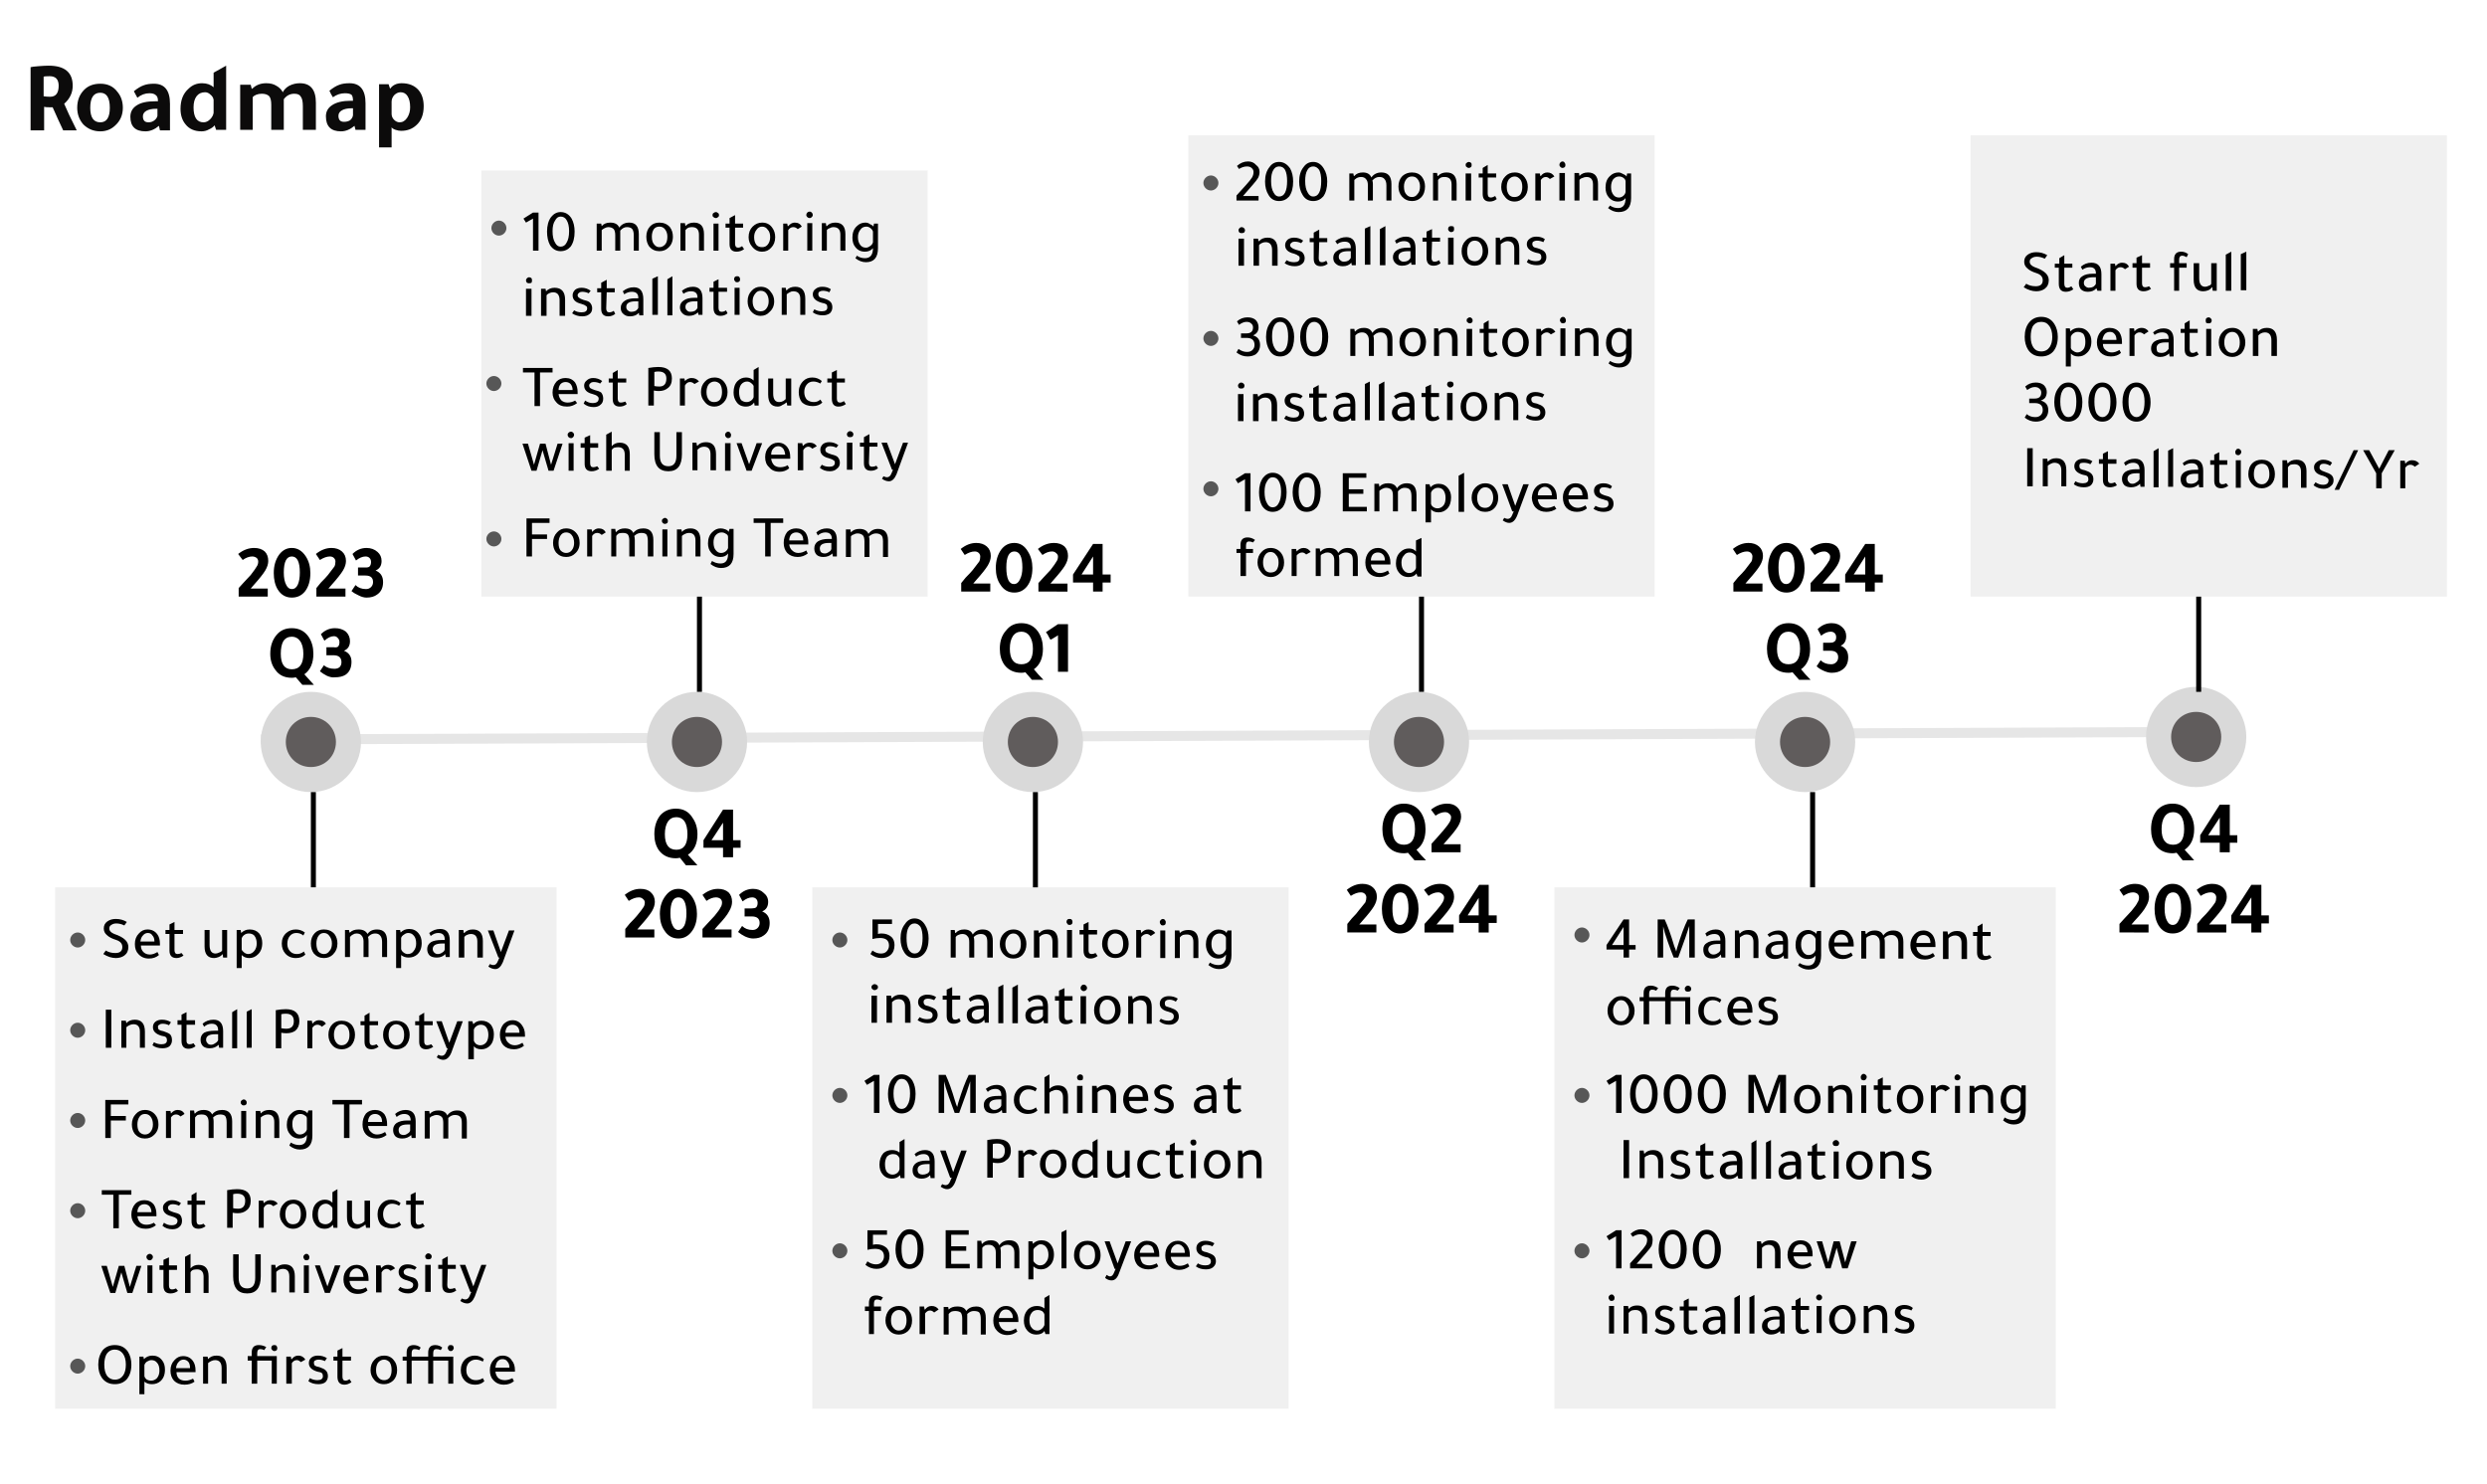 <svg version="1.2" xmlns="http://www.w3.org/2000/svg" viewBox="0 0 496 296" width="496" height="296">
	<title>roadmap-svg</title>
	<style>
		.s0 { fill: #000000 } 
		.s1 { fill: #0c0b0b } 
		.s2 { opacity: .4;fill: #d9d9d9 } 
		.s3 { opacity: .1;fill: none;stroke: #000000;stroke-width: 2 } 
		.s4 { fill: #d9d9d9 } 
		.s5 { fill: #605c5c } 
		.s6 { fill: none;stroke: #000000 } 
	</style>
	<path id="Layer" class="s0" d="m99.5 47c-0.8 0-1.5-0.7-1.5-1.5 0-0.8 0.7-1.5 1.5-1.5 0.8 0 1.5 0.7 1.5 1.5 0 0.8-0.7 1.5-1.5 1.5z"/>
	<path id="Layer" class="s0" d="m98.5 109c-0.8 0-1.5-0.7-1.5-1.5 0-0.8 0.7-1.5 1.5-1.5 0.8 0 1.5 0.7 1.5 1.5 0 0.8-0.7 1.5-1.5 1.5z"/>
	<path id="Layer" class="s0" d="m98.5 78c-0.8 0-1.5-0.7-1.5-1.5 0-0.8 0.7-1.5 1.5-1.5 0.8 0 1.5 0.7 1.5 1.5 0 0.8-0.7 1.5-1.5 1.5z"/>
	<path id="Layer" class="s0" d="m167.5 189c-0.8 0-1.5-0.7-1.5-1.5 0-0.8 0.7-1.5 1.5-1.5 0.8 0 1.5 0.7 1.5 1.5 0 0.8-0.7 1.5-1.5 1.5z"/>
	<path id="Layer" class="s0" d="m315.5 188c-0.8 0-1.5-0.7-1.5-1.5 0-0.8 0.7-1.5 1.5-1.5 0.8 0 1.5 0.7 1.5 1.5 0 0.8-0.7 1.5-1.5 1.5z"/>
	<path id="Layer" class="s0" d="m315.5 251c-0.8 0-1.5-0.7-1.5-1.5 0-0.8 0.7-1.5 1.5-1.5 0.8 0 1.5 0.7 1.5 1.5 0 0.8-0.7 1.5-1.5 1.5z"/>
	<path id="Layer" class="s0" d="m315.5 220c-0.8 0-1.5-0.7-1.5-1.5 0-0.8 0.7-1.5 1.5-1.5 0.8 0 1.5 0.7 1.5 1.5 0 0.8-0.7 1.5-1.5 1.5z"/>
	<path id="Layer" class="s0" d="m167.5 251c-0.8 0-1.5-0.7-1.5-1.5 0-0.8 0.7-1.5 1.5-1.5 0.8 0 1.5 0.7 1.5 1.5 0 0.8-0.7 1.5-1.5 1.5z"/>
	<path id="Layer" class="s0" d="m167.5 220c-0.8 0-1.5-0.7-1.5-1.5 0-0.8 0.7-1.5 1.5-1.5 0.8 0 1.5 0.7 1.5 1.5 0 0.8-0.7 1.5-1.5 1.5z"/>
	<path id="Layer" class="s0" d="m15.5 189c-0.8 0-1.5-0.7-1.5-1.5 0-0.8 0.7-1.5 1.5-1.5 0.8 0 1.5 0.7 1.5 1.5 0 0.8-0.7 1.5-1.5 1.5z"/>
	<path id="Layer" class="s0" d="m241.5 38c-0.8 0-1.5-0.7-1.5-1.5 0-0.8 0.7-1.5 1.5-1.5 0.8 0 1.5 0.7 1.5 1.5 0 0.8-0.7 1.5-1.5 1.5z"/>
	<path id="Layer" class="s0" d="m241.5 69c-0.8 0-1.5-0.7-1.5-1.5 0-0.8 0.7-1.5 1.5-1.5 0.8 0 1.5 0.7 1.5 1.5 0 0.8-0.7 1.5-1.5 1.5z"/>
	<path id="Layer" class="s0" d="m241.5 99c-0.8 0-1.5-0.7-1.5-1.5 0-0.8 0.7-1.5 1.5-1.5 0.8 0 1.5 0.7 1.5 1.5 0 0.8-0.7 1.5-1.5 1.5z"/>
	<path id="Layer" class="s0" d="m15.5 274c-0.8 0-1.5-0.7-1.5-1.5 0-0.8 0.7-1.5 1.5-1.5 0.8 0 1.5 0.7 1.5 1.5 0 0.8-0.7 1.5-1.5 1.5z"/>
	<path id="Layer" class="s0" d="m15.5 243c-0.8 0-1.5-0.7-1.5-1.5 0-0.8 0.7-1.5 1.5-1.5 0.8 0 1.5 0.7 1.5 1.5 0 0.8-0.7 1.5-1.5 1.5z"/>
	<path id="Layer" class="s0" d="m15.5 225c-0.8 0-1.5-0.7-1.5-1.5 0-0.8 0.7-1.5 1.5-1.5 0.8 0 1.5 0.7 1.5 1.5 0 0.8-0.7 1.5-1.5 1.5z"/>
	<path id="Layer" class="s0" d="m15.5 207c-0.8 0-1.5-0.7-1.5-1.5 0-0.8 0.7-1.5 1.5-1.5 0.8 0 1.5 0.7 1.5 1.5 0 0.8-0.7 1.5-1.5 1.5z"/>
	<path id="Layer" fill-rule="evenodd" class="s1" d="m6.1 26v-12.6q0.3-0.1 1.6-0.2 1.3-0.1 2-0.1 4.8 0 4.8 4 0 2.1-1.7 3.6 0.7 1.7 2.5 5.3h-2.7q-1-2.1-2.1-4.6-0.2 0-0.6 0-0.9 0-1.1-0.1v4.7zm2.6-10.7v3.9q0.6 0.1 1.3 0.1 1.7 0 1.7-2.2 0-1.9-1.8-1.9-1 0-1.2 0.1zm11.3 1.4q2.2 0 3.4 1.6 1.1 1.3 1.1 3.2 0 2.2-1.6 3.6-1.2 1.1-2.9 1.1-2 0-3.4-1.4-1.2-1.4-1.2-3.3 0-2.2 1.4-3.6 1.2-1.2 3.2-1.2zm0 7.7q1.9 0 1.9-2.9 0-3-1.9-3-2 0-2 3 0 2.9 2 2.9zm13.9 1.6h-2l-0.2-0.9q-1.3 1.1-2.7 1.1-3 0-3-2.9 0-1.5 1.3-2.3 1.2-0.8 3.7-0.8h0.5v-0.1q0-0.8-0.4-1.1-0.4-0.4-1.3-0.4-1.3 0-2.4 0.9-0.4-0.7-0.7-1.3 1.1-0.9 2-1.2 0.8-0.3 2-0.3 3.2 0 3.2 4zm-2.5-4.3h-0.3q-1.2 0-1.9 0.4-0.7 0.4-0.7 1.1 0 1.2 1.1 1.2 0.7 0 1.2-0.4 0.5-0.4 0.6-0.9zm11.7 4.2l-0.3-0.9q-0.4 0.5-1.1 0.8-0.7 0.4-1.5 0.4-2.1 0-3.2-1.4-1-1.2-1-3.1 0-2.6 1.6-4 1.1-1.1 2.7-1.1 1.4 0 2.3 0.8v-2.9l2.5-1.4v12.8zm-0.5-3.4v-2.6q-0.1-0.6-0.6-1-0.5-0.5-1.1-0.5-1.1 0-1.7 0.8-0.6 0.8-0.6 2.2 0 3 2 3 0.7 0 1.3-0.6 0.6-0.6 0.7-1.3zm7.7-4.8q1.1-1.1 2.8-1.1 1.2 0 2 0.5 0.9 0.5 1.3 1.3 0.4-0.8 1.3-1.3 1-0.5 2.1-0.5 3.2 0 3.2 3.9v5.4h-2.6v-4.7q0-1.4-0.4-1.9-0.3-0.6-1.3-0.6-1.3 0-2.1 1.1v6.1h-2.5v-5q0-1.2-0.4-1.7-0.5-0.5-1.5-0.5-0.6 0-1.1 0.2-0.5 0.2-0.7 0.5v6.5h-2.5v-9h2.1l0.2 0.8zm22.6 8.2h-2l-0.2-0.8q-1.3 1.1-2.7 1.1-3 0-3-3 0-1.4 1.2-2.2 1.3-0.9 3.8-0.9h0.4q0-0.9-0.3-1.2-0.4-0.3-1.3-0.3-1.3 0-2.4 0.8-0.4-0.6-0.7-1.3 1.1-0.9 2-1.2 0.8-0.3 2-0.3 3.2 0 3.2 4zm-2.5-4.3h-0.3q-1.2 0-1.9 0.4-0.7 0.4-0.7 1.1 0 1.2 1.1 1.2 0.7 0 1.2-0.3 0.5-0.4 0.6-1zm7.1-4.8l0.3 0.9q0.8-1.1 2.3-1.1 2.2 0 3.4 1.4 1 1.2 1 3.2 0 2.5-1.5 3.8-1.2 1.1-3 1.1-0.5 0-1.1-0.2-0.6-0.2-0.8-0.5v4h-2.5v-12.6zm0.6 3.5v2.4q0 0.7 0.5 1.2 0.5 0.5 1.1 0.5 0.9 0 1.5-0.9 0.6-0.9 0.6-2.1 0-1.4-0.5-2.2-0.5-0.8-1.4-0.8-0.7 0-1.3 0.6-0.5 0.6-0.5 1.3z"/>
	<path id="Layer" class="s2" d="m162 177h95v104h-95z"/>
	<path id="Layer" fill-rule="evenodd" class="s0" d="m47.6 119v-1.7q0.4-0.4 1-1.1 0.9-1 1.4-1.5 1-1.3 1.2-1.7 0.3-0.4 0.3-1 0-0.4-0.3-0.7-0.4-0.3-0.9-0.3-0.9 0-1.9 0.7l-0.9-1.2q1.5-1.2 3.2-1.2 1.3 0 2.1 0.7 0.7 0.7 0.7 1.9 0 0.9-0.6 1.9-0.6 1-2.3 2.9-0.4 0.5-0.6 0.7h3.4v1.6zm10.6-9.7q1.7 0 2.8 1.7 0.9 1.4 0.9 3.3 0 2.3-1.1 3.7-1 1.2-2.6 1.2-1.8 0-2.8-1.6-0.8-1.3-0.8-3.3 0-2.2 1.1-3.7 1-1.3 2.5-1.3zm0 1.7q-1.6 0-1.6 3.2 0 1.6 0.5 2.5 0.4 0.8 1.1 0.8 0.8 0 1.2-0.9 0.4-0.9 0.4-2.4 0-3.2-1.6-3.2zm4.9 8v-1.7q0.3-0.4 0.9-1.1 1-1 1.4-1.5 1-1.3 1.3-1.7 0.2-0.4 0.2-1 0-0.4-0.3-0.7-0.3-0.3-0.8-0.3-0.9 0-2 0.7l-0.8-1.2q1.5-1.2 3.1-1.2 1.3 0 2.1 0.7 0.8 0.7 0.8 1.9 0 0.9-0.6 1.9-0.6 1-2.3 2.9-0.4 0.5-0.6 0.7h3.4v1.6zm9.8-4.2h-1.5v-1.6h1.5q0.6 0 0.8-0.2 0.3-0.3 0.3-0.9 0-0.5-0.3-0.8-0.3-0.3-0.8-0.3-0.9 0-1.9 0.8l-0.7-1.3q1.2-1.2 2.8-1.2 1.3 0 2.2 0.8 0.8 0.7 0.8 1.8 0 1.4-1.2 1.9 1.5 0.6 1.5 2.3 0 1.7-1.2 2.5-0.8 0.6-2.1 0.6-0.7 0-1.5-0.4-0.9-0.4-1.5-0.9l0.8-1.2q0.8 0.8 2.1 0.8 0.6 0 1-0.4 0.4-0.4 0.4-1 0-1.3-1.5-1.3zm-13.9 20.3q-0.4 0.1-0.8 0.1-2.2 0-3.3-1.6-1-1.3-1-3.2 0-2.3 1.3-3.8 1.1-1.3 3-1.3 2.2 0 3.4 1.8 0.9 1.4 0.9 3.3 0 2.8-1.8 4.1 0.9 1 1.9 2.1h-2.3zm-0.8-1.6q2.3 0 2.3-3.1 0-1.7-0.7-2.6-0.6-0.8-1.6-0.8-1.1 0-1.7 0.9-0.5 0.9-0.5 2.5 0 3.1 2.2 3.1zm8.3-2.8h-1.4v-1.6h1.4q0.6 0.1 0.9-0.1 0.3-0.3 0.3-0.9 0-0.5-0.3-0.8-0.3-0.4-0.8-0.4-0.9 0-1.9 0.9l-0.7-1.3q1.2-1.2 2.8-1.2 1.3 0 2.2 0.7 0.8 0.8 0.8 1.9 0 1.4-1.2 1.9 1.5 0.6 1.5 2.2 0 1.8-1.2 2.6-0.8 0.5-2.1 0.5-0.7 0.1-1.6-0.3-0.8-0.4-1.4-0.9l0.8-1.2q0.8 0.7 2.1 0.7 0.6 0 1-0.3 0.4-0.4 0.4-1 0-1.4-1.6-1.4z"/>
	<path id="Layer" fill-rule="evenodd" class="s0" d="m135.6 171.1q-0.5 0.1-0.8 0.1-2.2 0-3.4-1.6-0.9-1.3-0.9-3.2 0-2.3 1.2-3.8 1.2-1.3 3.1-1.3 2.2 0 3.3 1.8 1 1.4 1 3.3 0 2.8-1.9 4.1 0.9 1 1.9 2.1h-2.3zm-0.7-1.6q2.2 0 2.2-3.1 0-1.7-0.6-2.6-0.6-0.8-1.6-0.8-1.1 0-1.7 0.9-0.6 0.9-0.6 2.5 0 3.1 2.3 3.1zm5.4-1.9q2-3.1 3.9-6.1h2v6.1h1.5v1.5h-1.5v1.9h-2v-1.9h-3.9zm1.6 0h2.3v-3.5zm-17.2 19.4v-1.7q0.3-0.4 0.9-1.1 1-1 1.4-1.5 1-1.2 1.3-1.7 0.3-0.4 0.3-1 0-0.4-0.4-0.7-0.3-0.3-0.8-0.3-0.9 0-2 0.7l-0.8-1.2q1.5-1.2 3.1-1.2 1.4 0 2.1 0.7 0.8 0.7 0.8 1.9 0 0.9-0.6 1.9-0.6 1-2.3 2.9-0.4 0.5-0.6 0.7h3.4v1.6zm10.6-9.7q1.7 0 2.8 1.7 0.9 1.4 0.9 3.3 0 2.3-1.2 3.7-1 1.2-2.5 1.2-1.8 0-2.8-1.6-0.9-1.3-0.9-3.3 0-2.2 1.2-3.7 1-1.3 2.5-1.3zm0 1.7q-1.6 0-1.6 3.2 0 1.6 0.5 2.5 0.4 0.8 1.1 0.8 0.7 0 1.2-0.9 0.4-0.9 0.4-2.4 0-3.2-1.6-3.2zm4.8 8v-1.7q0.4-0.4 1-1.1 0.9-1 1.4-1.5 1-1.2 1.2-1.7 0.3-0.4 0.3-1 0-0.4-0.3-0.7-0.4-0.3-0.9-0.3-0.9 0-1.9 0.7l-0.8-1.2q1.5-1.2 3.1-1.2 1.3 0 2.1 0.7 0.7 0.7 0.7 1.9 0 0.9-0.6 1.9-0.5 1-2.3 2.9-0.4 0.5-0.6 0.7h3.4v1.6zm9.8-4.2h-1.4v-1.6h1.4q0.6 0 0.9-0.2 0.3-0.3 0.3-0.9 0-0.5-0.3-0.8-0.3-0.3-0.8-0.3-0.9 0-1.9 0.8l-0.7-1.3q1.2-1.2 2.8-1.2 1.3 0 2.1 0.8 0.9 0.7 0.9 1.8 0 1.4-1.2 1.9 1.5 0.6 1.5 2.3 0 1.7-1.2 2.5-0.8 0.6-2.1 0.6-0.7 0-1.6-0.4-0.8-0.4-1.4-0.9l0.8-1.2q0.8 0.8 2.1 0.8 0.6 0 1-0.4 0.4-0.4 0.4-1 0-1.3-1.6-1.3z"/>
	<path id="Layer" fill-rule="evenodd" class="s0" d="m345.7 118v-1.7q0.3-0.4 0.9-1.1 1-1 1.4-1.5 1-1.3 1.3-1.7 0.2-0.4 0.2-1 0-0.4-0.3-0.7-0.3-0.3-0.8-0.3-0.9 0-2 0.7l-0.8-1.2q1.5-1.2 3.1-1.2 1.3 0 2.1 0.7 0.8 0.7 0.8 1.9 0 0.9-0.6 1.9-0.6 1-2.3 2.9-0.4 0.5-0.6 0.7h3.4v1.6zm10.6-9.7q1.7 0 2.7 1.7 0.9 1.4 0.9 3.3 0 2.3-1.1 3.7-1 1.2-2.5 1.2-1.8 0-2.8-1.6-0.9-1.3-0.9-3.3 0-2.2 1.1-3.7 1-1.3 2.6-1.3zm0 1.7q-1.6 0-1.6 3.2 0 1.6 0.4 2.5 0.4 0.8 1.1 0.8 0.8 0 1.2-0.9 0.5-0.9 0.5-2.4 0-3.2-1.6-3.2zm4.8 8v-1.7q0.4-0.4 1-1.1 0.9-1 1.4-1.5 1-1.3 1.2-1.7 0.3-0.4 0.3-1 0-0.4-0.4-0.7-0.3-0.3-0.8-0.3-0.9 0-1.9 0.7l-0.9-1.2q1.5-1.2 3.2-1.2 1.3 0 2.1 0.7 0.7 0.7 0.7 1.9 0 0.9-0.6 1.9-0.6 1-2.3 2.9-0.4 0.5-0.6 0.7h3.4v1.6zm6.9-3.4q2-3.1 4-6.1h1.9v6.1h1.6v1.6h-1.6v1.8h-1.9v-1.8h-4zm1.7 0h2.3v-3.6zm-12.2 19.5q-0.4 0.1-0.8 0.1-2.2 0-3.4-1.6-0.9-1.3-0.9-3.2 0-2.3 1.3-3.7 1.1-1.4 3-1.4 2.2 0 3.4 1.8 0.9 1.4 0.9 3.3 0 2.8-1.8 4.1 0.8 1 1.9 2.1h-2.3zm-0.8-1.6q2.3 0 2.3-3.1 0-1.6-0.7-2.6-0.6-0.8-1.6-0.8-1.1 0-1.7 0.9-0.6 0.9-0.6 2.5 0 3.1 2.3 3.1zm8.3-2.7h-1.4v-1.6h1.4q0.6 0 0.8-0.2 0.4-0.2 0.4-0.9 0-0.5-0.3-0.8-0.3-0.3-0.8-0.3-0.9 0-1.9 0.8l-0.7-1.3q1.2-1.2 2.8-1.2 1.3 0 2.1 0.8 0.8 0.7 0.8 1.8 0 1.4-1.1 1.9 1.5 0.6 1.5 2.3 0 1.7-1.2 2.5-0.8 0.6-2.1 0.6-0.7 0-1.6-0.4-0.9-0.4-1.4-0.9l0.8-1.2q0.8 0.8 2.1 0.8 0.6 0 1-0.4 0.4-0.4 0.4-1 0-1.3-1.6-1.3z"/>
	<path id="Layer" fill-rule="evenodd" class="s0" d="m434.1 170.1q-0.5 0.1-0.8 0.1-2.2 0-3.4-1.6-0.9-1.3-0.9-3.2 0-2.3 1.2-3.8 1.2-1.3 3.1-1.3 2.2 0 3.3 1.8 1 1.4 1 3.3 0 2.8-1.9 4.1 0.9 1 1.9 2.1h-2.3zm-0.7-1.6q2.2 0 2.2-3.1 0-1.7-0.6-2.6-0.6-0.8-1.6-0.8-1.1 0-1.7 0.9-0.6 0.9-0.6 2.5 0 3.1 2.3 3.1zm5.4-1.9q2-3.1 3.9-6.1h2v6.1h1.5v1.5h-1.5v1.9h-2v-1.9h-3.9zm1.6 0h2.3v-3.5zm-17.7 19.4v-1.7q0.4-0.4 1-1.1 0.9-1 1.4-1.5 1-1.2 1.2-1.7 0.3-0.4 0.3-1 0-0.4-0.3-0.7-0.4-0.3-0.9-0.3-0.9 0-1.9 0.7l-0.8-1.2q1.5-1.2 3.1-1.2 1.3 0 2.1 0.7 0.7 0.7 0.7 1.9 0 0.9-0.6 1.9-0.5 1-2.3 2.9-0.4 0.5-0.6 0.7h3.4v1.6zm10.6-9.7q1.8 0 2.8 1.7 0.9 1.4 0.9 3.3 0 2.3-1.1 3.7-1 1.2-2.6 1.2-1.8 0-2.8-1.6-0.8-1.3-0.8-3.3 0-2.2 1.1-3.7 1-1.3 2.5-1.3zm0.1 1.7q-1.7 0-1.7 3.2 0 1.6 0.5 2.5 0.4 0.8 1.1 0.8 0.8 0 1.2-0.9 0.5-0.9 0.5-2.4 0-3.2-1.6-3.2zm4.8 8v-1.7q0.3-0.4 0.9-1.1 1-1 1.4-1.5 1-1.2 1.3-1.7 0.2-0.4 0.2-1 0-0.4-0.3-0.7-0.3-0.3-0.8-0.3-0.9 0-2 0.7l-0.8-1.2q1.5-1.2 3.1-1.2 1.3 0 2.1 0.7 0.8 0.7 0.8 1.9 0 0.9-0.6 1.9-0.6 1-2.3 2.9-0.4 0.5-0.6 0.7h3.4v1.6zm6.8-3.4q2.1-3.1 4-6.1h2v6.1h1.5v1.6h-1.5v1.8h-2v-1.8h-4zm1.7 0h2.3v-3.6z"/>
	<path id="Layer" fill-rule="evenodd" class="s0" d="m191.7 118v-1.7q0.3-0.4 0.9-1.1 1-1 1.4-1.5 1-1.3 1.3-1.7 0.2-0.4 0.2-1 0-0.4-0.3-0.7-0.3-0.3-0.8-0.3-0.9 0-2 0.7l-0.8-1.2q1.5-1.2 3.1-1.2 1.3 0 2.1 0.7 0.8 0.7 0.8 1.9 0 0.9-0.6 1.9-0.6 1-2.3 2.9-0.4 0.5-0.6 0.7h3.4v1.6zm10.6-9.7q1.7 0 2.7 1.7 0.9 1.4 0.9 3.3 0 2.3-1.1 3.7-1 1.2-2.5 1.2-1.8 0-2.8-1.6-0.9-1.3-0.9-3.3 0-2.2 1.1-3.7 1-1.3 2.6-1.3zm0 1.7q-1.6 0-1.6 3.2 0 1.6 0.4 2.5 0.4 0.8 1.1 0.8 0.8 0 1.2-0.9 0.5-0.9 0.5-2.4 0-3.2-1.6-3.2zm4.8 8v-1.7q0.4-0.4 1-1.1 0.9-1 1.4-1.5 1-1.3 1.2-1.7 0.3-0.4 0.3-1 0-0.4-0.4-0.7-0.3-0.3-0.8-0.3-0.9 0-1.9 0.7l-0.9-1.2q1.5-1.2 3.2-1.2 1.3 0 2.1 0.7 0.7 0.7 0.7 1.9 0 0.9-0.6 1.9-0.6 1-2.3 2.9-0.4 0.5-0.6 0.7h3.4v1.6zm6.9-3.4q2-3.1 4-6.1h1.9v6.1h1.6v1.6h-1.6v1.8h-1.9v-1.8h-4zm1.7 0h2.3v-3.6zm-11.2 19.5q-0.4 0.1-0.8 0.1-2.2 0-3.4-1.6-0.9-1.3-0.9-3.2 0-2.3 1.3-3.7 1.1-1.4 3-1.4 2.2 0 3.4 1.8 0.9 1.4 0.9 3.3 0 2.8-1.8 4.1 0.8 1 1.9 2.1h-2.3zm-0.8-1.6q2.3 0 2.3-3.1 0-1.6-0.7-2.6-0.6-0.8-1.6-0.8-1.1 0-1.7 0.9-0.6 0.9-0.6 2.5 0 3.1 2.3 3.1zm9.3-8v9.5h-2v-7.3q-0.2 0.2-0.6 0.4-0.6 0.4-0.9 0.5-0.2-0.3-0.6-1.1l-0.1-0.1q-0.1-0.2-0.2-0.3 0.5-0.3 1.5-1 0.6-0.4 0.9-0.6z"/>
	<path id="Layer" fill-rule="evenodd" class="s0" d="m280.8 170.1q-0.4 0.1-0.8 0.1-2.2 0-3.4-1.6-0.9-1.3-0.9-3.2 0-2.3 1.3-3.8 1.1-1.3 3-1.3 2.2 0 3.4 1.8 0.9 1.4 0.9 3.3 0 2.8-1.8 4.1 0.8 1 1.9 2.1h-2.3zm-0.8-1.6q2.2 0 2.2-3.1 0-1.7-0.6-2.6-0.6-0.8-1.6-0.8-1.1 0-1.7 0.9-0.6 0.9-0.6 2.5 0 3.1 2.3 3.1zm5.5 1.5v-1.7q0.4-0.4 1-1.1 0.9-1 1.4-1.6 1-1.2 1.2-1.6 0.3-0.5 0.3-1 0-0.4-0.4-0.7-0.3-0.3-0.8-0.3-0.9 0-1.9 0.7l-0.9-1.2q1.5-1.2 3.2-1.2 1.3 0 2 0.7 0.8 0.7 0.8 1.9 0 0.9-0.6 1.9-0.6 1-2.3 2.9-0.4 0.5-0.6 0.7h3.4v1.6zm-16.8 16v-1.7q0.3-0.4 0.9-1.1 1-1 1.4-1.6 1-1.2 1.3-1.6 0.2-0.5 0.2-1 0-0.4-0.3-0.7-0.3-0.3-0.8-0.3-0.9 0-2 0.7l-0.8-1.2q1.5-1.2 3.1-1.2 1.3 0 2.1 0.7 0.8 0.7 0.8 1.9 0 0.9-0.6 1.9-0.6 1-2.3 2.9-0.4 0.5-0.6 0.7h3.4v1.6zm10.5-9.7q1.8 0 2.8 1.7 0.9 1.4 0.9 3.3 0 2.3-1.1 3.6-1 1.3-2.6 1.3-1.7 0-2.7-1.6-0.9-1.3-0.9-3.3 0-2.3 1.1-3.7 1-1.3 2.5-1.3zm0.1 1.7q-1.6 0-1.6 3.2 0 1.6 0.4 2.5 0.4 0.8 1.1 0.8 0.8 0 1.2-0.9 0.5-0.9 0.5-2.4 0-3.2-1.6-3.2zm4.8 8v-1.7q0.4-0.4 1-1.1 0.9-1 1.4-1.6 1-1.2 1.2-1.6 0.3-0.5 0.3-1 0-0.4-0.4-0.7-0.3-0.3-0.8-0.3-0.9 0-1.9 0.7l-0.9-1.2q1.5-1.2 3.2-1.2 1.3 0 2 0.7 0.8 0.7 0.8 1.9 0 0.9-0.6 1.9-0.6 1-2.3 2.9-0.4 0.5-0.6 0.7h3.4v1.6zm6.9-3.4q2-3.1 4-6.1h1.9v6.1h1.6v1.5h-1.6v1.9h-2v-1.9h-3.9zm1.7 0h2.2v-3.5z"/>
	<path id="Layer" class="s3" d="m52 147.5l386-1.5"/>
	<path id="Layer" class="s4" d="m62 158c-5.5 0-10-4.5-10-10 0-5.5 4.5-10 10-10 5.5 0 10 4.5 10 10 0 5.5-4.5 10-10 10z"/>
	<path id="Layer" class="s5" d="m62 153c-2.8 0-5-2.2-5-5 0-2.8 2.2-5 5-5 2.8 0 5 2.2 5 5 0 2.8-2.2 5-5 5z"/>
	<path id="Layer" class="s4" d="m438 157c-5.5 0-10-4.5-10-10 0-5.5 4.5-10 10-10 5.5 0 10 4.5 10 10 0 5.5-4.5 10-10 10z"/>
	<path id="Layer" class="s5" d="m438 152c-2.8 0-5-2.2-5-5 0-2.8 2.2-5 5-5 2.8 0 5 2.2 5 5 0 2.8-2.2 5-5 5z"/>
	<path id="Layer" class="s4" d="m360 158c-5.5 0-10-4.5-10-10 0-5.5 4.5-10 10-10 5.5 0 10 4.5 10 10 0 5.5-4.5 10-10 10z"/>
	<path id="Layer" class="s5" d="m360 153c-2.8 0-5-2.2-5-5 0-2.8 2.2-5 5-5 2.8 0 5 2.2 5 5 0 2.8-2.2 5-5 5z"/>
	<path id="Layer" class="s4" d="m283 158c-5.5 0-10-4.5-10-10 0-5.5 4.5-10 10-10 5.5 0 10 4.5 10 10 0 5.5-4.5 10-10 10z"/>
	<path id="Layer" class="s5" d="m283 153c-2.8 0-5-2.2-5-5 0-2.8 2.2-5 5-5 2.8 0 5 2.2 5 5 0 2.8-2.2 5-5 5z"/>
	<path id="Layer" class="s4" d="m206 158c-5.5 0-10-4.5-10-10 0-5.5 4.5-10 10-10 5.5 0 10 4.5 10 10 0 5.5-4.5 10-10 10z"/>
	<path id="Layer" class="s5" d="m206 153c-2.8 0-5-2.2-5-5 0-2.8 2.2-5 5-5 2.8 0 5 2.2 5 5 0 2.8-2.2 5-5 5z"/>
	<path id="Layer" class="s4" d="m139 158c-5.5 0-10-4.5-10-10 0-5.5 4.5-10 10-10 5.5 0 10 4.5 10 10 0 5.5-4.5 10-10 10z"/>
	<path id="Layer" class="s5" d="m139 153c-2.8 0-5-2.2-5-5 0-2.8 2.2-5 5-5 2.8 0 5 2.2 5 5 0 2.8-2.2 5-5 5z"/>
	<path id="Layer" class="s6" d="m139.5 119v19"/>
	<path id="Layer" class="s6" d="m62.5 158v19"/>
	<path id="Layer" class="s2" d="m11 177h100v104h-100z"/>
	<path id="Layer" class="s2" d="m96 34h89v85h-89z"/>
	<path id="Layer" fill-rule="evenodd" class="s0" d="m106.6 74.3h-2.3v-0.9h5.9v0.9h-2.5v6.7h-1.1zm8.6 4.3h-3.8q0.1 0.8 0.6 1.3 0.5 0.4 1.2 0.4 0.8 0 1.5-0.4l0.4 0.5q-0.9 0.7-2 0.7-1.4 0-2.1-0.8-0.8-0.8-0.8-2 0-1.3 0.8-2.2 0.7-0.7 1.8-0.7 1.2 0 1.9 0.9 0.5 0.8 0.5 1.9zm-3.8-0.8h2.8q0-0.7-0.4-1.2-0.4-0.4-1-0.4-0.6 0-1 0.4-0.4 0.5-0.4 1.2zm8.3-1.3q-0.6-0.3-1.3-0.3-0.4 0-0.6 0.2-0.3 0.2-0.3 0.5 0 0.3 0.2 0.5 0.3 0.2 0.9 0.4 0.9 0.2 1.3 0.5 0.4 0.5 0.4 1.2 0 0.8-0.5 1.2-0.5 0.5-1.4 0.5-1.2 0-2-0.7l0.3-0.6q0.7 0.5 1.5 0.5 1.2 0 1.2-0.9 0-0.3-0.3-0.5-0.2-0.2-0.9-0.4-1.7-0.4-1.7-1.7 0-0.6 0.5-1 0.5-0.5 1.3-0.5 1 0 1.8 0.6zm3.5-0.2v3.2q0 0.8 0.6 0.8 0.4 0 0.9-0.2l0.3 0.5q-0.6 0.5-1.4 0.5-1.4 0-1.4-1.5v-3.3h-0.8v-0.8h0.8v-1.1l1-0.6v1.7h1.7v0.8zm6.1 4.6v-7.5q1.1-0.2 2-0.2 2.7 0 2.7 2.3 0 1.3-0.8 1.9-0.7 0.6-1.8 0.6-0.5 0-1-0.1v3zm1.2-6.7v2.8q0.4 0.1 1 0.1 1.4 0 1.4-1.6 0-1.4-1.6-1.4-0.5 0-0.8 0.1zm6.1 1.8q0.6-0.6 1.3-0.6 1 0 1.5 0.7l-0.9 0.5q-0.4-0.4-0.9-0.4-0.6 0-1 0.7v4h-1v-5.4h0.9zm5.9 5.1q-1.3 0-2-1-0.7-0.8-0.7-1.9 0-1.3 0.8-2.1 0.7-0.8 1.9-0.8 1.3 0 2 1 0.6 0.8 0.6 1.9 0 1.3-0.8 2.1-0.8 0.8-1.8 0.8zm-0.1-0.9q0.8 0 1.2-0.5 0.4-0.6 0.4-1.5 0-1-0.4-1.6-0.5-0.5-1.1-0.5-0.7 0-1.2 0.6-0.4 0.6-0.4 1.5 0 1 0.5 1.6 0.4 0.4 1 0.4zm8.1 0.7l-0.1-0.6q-0.6 0.8-1.6 0.8-1.3 0-1.9-0.9-0.6-0.8-0.6-1.9 0-1.5 0.8-2.3 0.7-0.7 1.7-0.7 0.9 0 1.5 0.6v-2.1l1-0.6v7.7zm-0.2-1.7v-2.2q-0.1-0.3-0.5-0.6-0.4-0.3-0.8-0.3-0.7 0-1.2 0.6-0.4 0.6-0.4 1.5 0 1 0.4 1.6 0.5 0.4 1.1 0.4 0.5 0 0.9-0.3 0.4-0.3 0.5-0.7zm6.4-3.7h1.1v5.4h-0.8l-0.1-0.6h-0.1q-0.3 0.3-0.8 0.5-0.4 0.3-0.9 0.3-1.9 0-1.9-2.4v-3.2h1v3q0 1.7 1.2 1.7 0.4 0 0.8-0.2 0.3-0.2 0.5-0.4zm7.3 4.8q-0.7 0.7-1.9 0.7-1.4 0-2.2-0.8-0.6-0.8-0.6-2 0-1.3 0.9-2.2 0.7-0.7 1.8-0.7 1.1 0 1.9 0.7l-0.3 0.5q-0.7-0.4-1.4-0.4-0.8 0-1.3 0.6-0.5 0.6-0.5 1.5 0 0.9 0.5 1.5 0.6 0.5 1.4 0.5 0.8 0 1.3-0.5zm2.9-4v3.2q0 0.8 0.6 0.8 0.4 0 0.8-0.3l0.4 0.6q-0.7 0.5-1.5 0.5-1.3 0-1.3-1.6v-3.2h-0.9v-0.8h0.9v-1.2l1-0.5v1.7h1.6v0.8zm-59.9 17.6h-1l-1.8-5.4h1.1l1.2 4.2 1.2-4.2h1.1l1.1 4.2 1.3-4.2h1l-1.8 5.4h-1l-1.2-4.1zm7.4-5.5v5.5h-1v-5.5zm-1.2-1.7q0-0.2 0.2-0.4 0.2-0.2 0.5-0.2 0.2 0 0.4 0.2 0.2 0.2 0.2 0.4 0 0.3-0.2 0.5-0.2 0.2-0.4 0.2-0.3 0-0.5-0.2-0.2-0.2-0.2-0.5zm4.5 2.6v3.1q0 0.8 0.6 0.8 0.4 0 0.8-0.2l0.4 0.5q-0.7 0.5-1.5 0.5-1.4 0-1.4-1.5v-3.2h-0.8v-0.9h0.8v-1.1l1.1-0.5v1.6h1.6v0.9zm4.3-3.2v2.9q0.6-0.7 1.6-0.7 2 0 2 2.3v3.3h-1v-3.2q0-1.5-1.3-1.5-0.4 0-0.8 0.1-0.4 0.2-0.5 0.5v4.1h-1.1v-7.2zm14 4.5q0 3.4-2.7 3.4-2.8 0-2.8-3.4v-4.4h1.1v4.7q0 2.1 1.7 2.1 1.6 0 1.6-2.1v-4.7h1.1zm3-1.7h0.1q0.6-0.7 1.7-0.7 2 0 2 2.4v3.2h-1.1v-3.2q0-1.5-1.3-1.5-0.4 0-0.8 0.2-0.3 0.2-0.5 0.4v4.1h-1v-5.5h0.8zm6.7-0.5v5.5h-1.1v-5.5zm-1.1-1.7q0-0.2 0.2-0.4 0.2-0.2 0.4-0.2 0.3 0 0.4 0.2 0.2 0.2 0.2 0.4 0 0.3-0.1 0.5-0.2 0.2-0.5 0.2-0.2 0-0.4-0.2-0.2-0.2-0.2-0.5zm5.3 7.2h-1l-2-5.5h1l1.5 4.2 1.5-4.2h1.1zm7.7-2.4h-3.8q0.1 0.8 0.6 1.3 0.5 0.4 1.2 0.4 0.8 0 1.5-0.4l0.3 0.6q-0.8 0.7-1.9 0.7-1.4 0-2.1-0.9-0.8-0.7-0.8-2 0-1.3 0.8-2.1 0.7-0.8 1.8-0.8 1.2 0 1.9 1 0.5 0.7 0.5 1.9zm-3.8-0.8h2.8q-0.1-0.8-0.4-1.2-0.4-0.5-1-0.5-0.6 0-1 0.5-0.4 0.4-0.4 1.2zm6.3-1.8h0.1q0.5-0.6 1.3-0.6 0.9 0 1.4 0.7l-0.9 0.5q-0.4-0.4-0.8-0.4-0.6 0-1 0.7v4h-1.1v-5.4h0.9zm6.7 0.4q-0.6-0.3-1.3-0.3-0.4 0-0.6 0.2-0.3 0.2-0.3 0.5 0 0.3 0.2 0.5 0.3 0.2 0.9 0.4 0.9 0.2 1.3 0.5 0.5 0.5 0.5 1.2 0 0.8-0.6 1.2-0.5 0.5-1.4 0.5-1.2 0-2-0.7l0.4-0.6q0.6 0.4 1.5 0.4 1.1 0 1.1-0.8 0-0.4-0.3-0.5-0.2-0.2-0.9-0.4-1.7-0.4-1.7-1.7 0-0.6 0.5-1.1 0.5-0.4 1.3-0.4 1 0 1.8 0.6zm3.2-1v5.4h-1.1v-5.4zm-1.1-1.7q0-0.2 0.2-0.4 0.2-0.2 0.4-0.2 0.3 0 0.5 0.2 0.2 0.2 0.2 0.4 0 0.3-0.2 0.5-0.2 0.1-0.5 0.1-0.2 0-0.4-0.1-0.2-0.2-0.2-0.5zm4.5 2.5l-0.1 3.2q0 0.8 0.6 0.8 0.5 0 0.9-0.2l0.3 0.5q-0.6 0.5-1.4 0.5-1.4 0-1.4-1.5v-3.3h-0.8v-0.8h0.8v-1.1l1.1-0.6v1.7h1.6v0.8zm7.7-0.8l-2.3 6.3q-0.6 1.4-1.5 1.4-0.7 0-1.4-0.5l0.3-0.5q0.4 0.2 0.7 0.2 0.6 0 0.9-0.8l0.3-0.7h-0.2l-2.1-5.4h1.1l1.6 4.3 1.6-4.3z"/>
	<path id="Layer" class="s6" d="m438.5 119v19"/>
	<path id="Layer" class="s6" d="m361.5 158v19"/>
	<path id="Layer" class="s2" d="m310 177h100v104h-100z"/>
	<path id="Layer" class="s2" d="m393 27h95v92h-95z"/>
	<path id="Layer" class="s6" d="m283.5 119v19"/>
	<path id="Layer" class="s6" d="m206.5 158v19"/>
	<path id="Layer" fill-rule="evenodd" class="s0" d="m175.4 214.4v7.6h-1.1v-6.4l-1.4 0.8-0.5-0.8 1.9-1.2zm4.4 7.7q-1.3 0-2.1-1.2-0.6-1.1-0.6-2.7 0-1.8 0.8-2.9 0.8-1 1.9-1 1.4 0 2.2 1.3 0.6 1.1 0.6 2.6 0 1.9-0.8 3-0.8 0.9-2 0.9zm0-6.9q-0.7 0-1.1 0.8-0.5 0.7-0.5 2.1 0 1.5 0.5 2.3 0.4 0.8 1.1 0.8 0.8 0 1.2-0.8 0.5-0.8 0.5-2.3 0-1.4-0.5-2.2-0.4-0.7-1.2-0.7zm8.5 0.5v6.3h-1.1v-7.6h1.4q0.9 1.9 1.9 5.3 0.2 0.7 0.4 1.1 0.1-0.3 0.2-0.8 1.1-3.6 2.1-5.6h1.4v7.6h-1.1v-6.3q-0.5 1.7-2.2 6.3h-0.9q-0.5-1.3-1.2-3.3-0.7-2-0.9-3zm12.4 6.3h-0.8l-0.1-0.6q-0.6 0.7-1.7 0.7-0.9 0-1.4-0.4-0.5-0.5-0.5-1.3 0-0.9 0.8-1.4 0.7-0.4 2.1-0.4h0.6v-0.1q0-1.3-1.2-1.3-0.9 0-1.5 0.6l-0.4-0.6q1-0.8 2.2-0.8 1.9 0 1.9 2.3zm-1-2.7h-0.5q-1.9 0-1.9 1.1 0 0.4 0.3 0.7 0.3 0.3 0.7 0.3 0.5 0 0.9-0.3 0.4-0.2 0.5-0.6zm7.2 2.2q-0.7 0.7-1.9 0.7-1.3 0-2.1-0.9-0.7-0.7-0.7-1.9 0-1.3 0.9-2.2 0.7-0.7 1.8-0.7 1.1 0 1.9 0.6l-0.3 0.6q-0.6-0.4-1.4-0.4-0.8 0-1.3 0.6-0.5 0.6-0.5 1.5 0 0.9 0.6 1.5 0.5 0.5 1.3 0.5 0.8 0 1.4-0.5zm2.4-7.2v2.9q0.7-0.7 1.7-0.7 2 0 2 2.3v3.3h-1v-3.2q0-1.5-1.4-1.5-0.3 0-0.7 0.2-0.4 0.1-0.6 0.4v4.1h-1v-7.2zm6.6 2.3v5.4h-1.1v-5.4zm-1.1-1.7q0-0.2 0.2-0.4 0.2-0.2 0.4-0.2 0.3 0 0.5 0.2 0.1 0.2 0.1 0.4 0 0.3-0.1 0.5-0.2 0.1-0.5 0.1-0.2 0-0.4-0.1-0.2-0.2-0.2-0.5zm4 2.2q0.7-0.7 1.8-0.7 2 0 2 2.4v3.2h-1.1v-3.1q0-1.6-1.3-1.6-0.4 0-0.8 0.2-0.4 0.2-0.5 0.4v4.1h-1.1v-5.4h0.9zm10.2 2.5h-3.8q0 0.8 0.5 1.3 0.5 0.4 1.3 0.4 0.7 0 1.5-0.4l0.3 0.6q-0.8 0.6-2 0.6-1.3 0-2.1-0.8-0.7-0.8-0.7-2 0-1.3 0.8-2.1 0.7-0.8 1.7-0.8 1.3 0 2 1 0.5 0.7 0.5 1.9zm-3.9-0.8h2.8q0-0.8-0.3-1.2-0.4-0.5-1-0.5-0.6 0-1 0.5-0.4 0.4-0.5 1.2zm8.4-1.3q-0.6-0.4-1.3-0.4-0.4 0-0.7 0.2-0.2 0.2-0.2 0.5 0 0.4 0.2 0.6 0.2 0.1 0.8 0.3 1 0.3 1.3 0.6 0.5 0.4 0.5 1.2 0 0.7-0.5 1.1-0.6 0.5-1.4 0.5-1.2 0-2.1-0.7l0.4-0.5q0.7 0.4 1.5 0.4 1.1 0 1.1-0.9 0-0.3-0.2-0.5-0.3-0.2-0.9-0.4-1.8-0.4-1.8-1.7 0-0.6 0.6-1 0.5-0.5 1.3-0.5 1 0 1.7 0.6zm9.1 4.5h-0.8l-0.1-0.6q-0.7 0.7-1.8 0.7-0.8 0-1.3-0.4-0.5-0.5-0.5-1.3 0-0.9 0.8-1.4 0.7-0.5 2.1-0.5h0.6q0-1.3-1.3-1.3-0.8 0-1.5 0.5l-0.3-0.5q1-0.8 2.2-0.8 1.9 0 1.9 2.3zm-1-2.8h-0.6q-1.8 0-1.8 1.2 0 0.4 0.3 0.7 0.2 0.2 0.7 0.2 0.5 0 0.8-0.2 0.4-0.2 0.6-0.6zm4.2-1.9v3.2q0 0.8 0.6 0.8 0.4 0 0.9-0.2l0.3 0.5q-0.6 0.5-1.4 0.5-1.4 0-1.4-1.5v-3.3h-0.8v-0.8h0.8v-1.1l1-0.5v1.6h1.7v0.8zm-66.2 17.7l-0.1-0.6q-0.6 0.7-1.6 0.7-1.2 0-1.9-0.9-0.6-0.7-0.6-1.9 0-1.4 0.8-2.3 0.7-0.6 1.7-0.6 0.9 0 1.5 0.5v-2.1l1-0.6v7.8zm-0.2-1.8v-2.1q-0.1-0.4-0.5-0.7-0.3-0.2-0.8-0.2-0.7 0-1.2 0.5-0.4 0.6-0.4 1.5 0 1.1 0.4 1.6 0.5 0.5 1.1 0.5 0.5 0 0.9-0.3 0.4-0.3 0.5-0.8zm7 1.8h-0.8l-0.1-0.6q-0.6 0.7-1.7 0.7-0.9 0-1.4-0.5-0.4-0.4-0.4-1.2 0-0.9 0.7-1.4 0.7-0.5 2.1-0.5h0.6q0-1.3-1.2-1.3-0.8 0-1.5 0.5l-0.3-0.5q0.9-0.8 2.1-0.8 1.9 0 1.9 2.3zm-1-2.8h-0.5q-1.9 0-1.9 1.1 0 0.5 0.3 0.8 0.3 0.2 0.7 0.2 0.5 0 0.9-0.2 0.4-0.2 0.5-0.6zm7.4-2.7l-2.3 6.3q-0.6 1.4-1.6 1.4-0.6 0-1.3-0.5l0.3-0.5q0.4 0.2 0.7 0.2 0.6 0 0.9-0.8l0.3-0.7h-0.3l-2-5.4h1.1l1.5 4.3 1.6-4.3zm4.1 5.4v-7.5q1-0.2 1.9-0.2 2.8 0 2.8 2.3 0 1.3-0.9 1.9-0.6 0.6-1.7 0.6-0.5 0-1-0.1v3zm1.1-6.7v2.8q0.5 0.1 1 0.1 1.4 0 1.4-1.6 0-1.4-1.5-1.4-0.6 0-0.9 0.1zm6.1 1.8h0.1q0.5-0.7 1.3-0.7 0.9 0 1.4 0.8l-0.9 0.5q-0.4-0.4-0.8-0.4-0.6 0-1 0.6v4.1h-1.1v-5.4h0.9zm5.9 5q-1.2 0-2-0.9-0.6-0.8-0.6-1.9 0-1.3 0.8-2.1 0.7-0.8 1.8-0.8 1.3 0 2.1 1 0.6 0.7 0.6 1.9 0 1.3-0.9 2.1-0.7 0.7-1.8 0.7zm0-0.8q0.7 0 1.1-0.5 0.5-0.6 0.5-1.5 0-1-0.5-1.6-0.4-0.5-1.1-0.5-0.7 0-1.1 0.6-0.4 0.6-0.4 1.5 0 1 0.4 1.5 0.5 0.5 1.1 0.5zm8.1 0.7l-0.2-0.6q-0.5 0.7-1.6 0.7-1.2 0-1.9-0.8-0.6-0.8-0.6-1.9 0-1.5 0.9-2.3 0.7-0.7 1.7-0.7 0.9 0 1.5 0.6v-2.1l1-0.6v7.7zm-0.2-1.7v-2.2q-0.1-0.3-0.5-0.6-0.4-0.3-0.8-0.3-0.8 0-1.2 0.6-0.5 0.6-0.5 1.5 0 1 0.5 1.6 0.4 0.4 1.1 0.4 0.4 0 0.8-0.3 0.4-0.3 0.6-0.7zm6.4-3.7h1v5.4h-0.8l-0.1-0.6q-0.3 0.3-0.8 0.5-0.5 0.2-0.9 0.2-1.9 0-1.9-2.3v-3.2h1v3q0 1.7 1.2 1.7 0.3 0 0.7-0.2 0.4-0.2 0.6-0.5zm7.2 4.9q-0.7 0.7-1.9 0.7-1.3 0-2.1-0.9-0.7-0.7-0.7-1.9 0-1.3 0.9-2.2 0.8-0.7 1.9-0.7 1 0 1.8 0.6l-0.3 0.6q-0.6-0.4-1.4-0.4-0.8 0-1.3 0.6-0.5 0.6-0.5 1.5 0 0.9 0.6 1.5 0.5 0.5 1.3 0.5 0.8 0 1.4-0.5zm2.8-4v3.2q0 0.7 0.6 0.7 0.5 0 0.9-0.2l0.3 0.6q-0.6 0.4-1.4 0.4-1.4 0-1.4-1.5v-3.2h-0.8v-0.9h0.8v-1.1l1-0.5v1.6h1.7v0.9zm4.2-0.9v5.5h-1v-5.5zm-1.1-1.6q0-0.3 0.2-0.5 0.2-0.1 0.4-0.1 0.3 0 0.4 0.1 0.2 0.2 0.2 0.5 0 0.2-0.1 0.4-0.2 0.2-0.5 0.2-0.3 0-0.4-0.2-0.2-0.2-0.2-0.4zm5.3 7.2q-1.2 0-2-0.9-0.6-0.8-0.6-1.9 0-1.3 0.8-2.2 0.7-0.7 1.8-0.7 1.3 0 2 0.9 0.7 0.8 0.7 2 0 1.3-0.9 2.1-0.7 0.7-1.8 0.7zm0-0.8q0.7 0 1.1-0.5 0.5-0.6 0.5-1.5 0-1-0.5-1.6-0.4-0.5-1.1-0.5-0.7 0-1.1 0.6-0.5 0.5-0.5 1.5 0 1 0.5 1.5 0.4 0.5 1.1 0.5zm5.1-4.2h0.1q0.6-0.7 1.7-0.7 2 0 2 2.4v3.2h-1v-3.2q0-1.5-1.4-1.5-0.4 0-0.7 0.2-0.4 0.1-0.6 0.4v4.1h-1v-5.5h0.8z"/>
	<path id="Layer" class="s2" d="m237 27h93v92h-93z"/>
	<path id="Layer" fill-rule="evenodd" class="s0" d="m24.8 184.6q-0.8-0.4-1.6-0.4-0.6 0-1 0.3-0.4 0.2-0.4 0.7 0 0.7 1 1.1 1.5 0.5 2.2 1.2 0.6 0.6 0.6 1.4 0 1.1-0.8 1.7-0.7 0.5-1.7 0.5-1.2 0-2.5-0.8l0.5-0.7q0.8 0.5 1.9 0.5 1.4 0 1.4-1.2 0-1-1.2-1.4-1.3-0.4-1.9-1-0.6-0.5-0.6-1.3 0-0.9 0.7-1.4 0.7-0.5 1.7-0.5 1.2 0 2.2 0.6zm7.1 4h-3.8q0 0.8 0.5 1.3 0.5 0.5 1.3 0.5 0.7 0 1.5-0.5l0.3 0.6q-0.8 0.7-2 0.7-1.3 0-2.1-0.9-0.7-0.7-0.7-2 0-1.3 0.8-2.1 0.7-0.8 1.7-0.8 1.3 0 2 1 0.5 0.7 0.5 1.9zm-3.9-0.8h2.8q0-0.8-0.4-1.2-0.3-0.5-0.9-0.5-0.6 0-1 0.5-0.4 0.4-0.5 1.2zm6.8-1.5v3.2q0 0.8 0.6 0.8 0.4 0 0.8-0.2l0.4 0.5q-0.7 0.5-1.4 0.5-1.4 0-1.4-1.5v-3.3h-0.8v-0.8h0.8v-1.1l1-0.5v1.6h1.7v0.8zm9.5-0.8h1v5.5h-0.8l-0.1-0.7q-0.3 0.4-0.8 0.6-0.5 0.2-0.9 0.2-1.9 0-1.9-2.3v-3.3h1v3q0 1.7 1.2 1.7 0.3 0 0.7-0.2 0.4-0.1 0.6-0.4zm2.9 0h0.8l0.1 0.6q0.7-0.7 1.7-0.7 1.2 0 1.9 0.8 0.6 0.8 0.6 1.9 0 1.5-0.9 2.3-0.7 0.7-1.7 0.7-0.9 0-1.5-0.6v2.6h-1zm1 1.7v2.2q0.1 0.3 0.5 0.6 0.4 0.3 0.8 0.3 0.7 0 1.2-0.6 0.5-0.6 0.5-1.5 0-1-0.5-1.6-0.4-0.4-1.1-0.4-0.5 0-0.9 0.3-0.4 0.3-0.5 0.7zm12.7 3.2q-0.7 0.7-1.9 0.7-1.3 0-2.1-0.9-0.7-0.8-0.7-2 0-1.3 0.9-2.1 0.8-0.7 1.9-0.7 1 0 1.8 0.6l-0.3 0.6q-0.6-0.5-1.4-0.5-0.8 0-1.3 0.6-0.5 0.6-0.5 1.6 0 0.9 0.6 1.5 0.5 0.5 1.3 0.5 0.8 0 1.4-0.5zm3.7 0.7q-1.2 0-2-0.9-0.6-0.8-0.6-2 0-1.3 0.8-2.1 0.7-0.7 1.8-0.7 1.3 0 2.1 0.9 0.6 0.8 0.6 1.9 0 1.3-0.9 2.2-0.7 0.7-1.8 0.7zm0-0.8q0.7 0 1.1-0.6 0.5-0.5 0.5-1.5 0-0.9-0.5-1.5-0.4-0.6-1.1-0.6-0.7 0-1.1 0.6-0.4 0.6-0.4 1.5 0 1 0.4 1.6 0.5 0.5 1.1 0.5zm5.1-4.3h0.1q0.6-0.6 1.7-0.6 1.3 0 1.8 0.9 0.6-0.9 1.9-0.9 2 0 2 2.3v3.2h-1v-3q0-0.9-0.4-1.3-0.3-0.4-1-0.4-0.8 0-1.4 0.7 0.1 0.3 0.1 0.8v3.2h-1v-3.1q0-0.8-0.4-1.2-0.3-0.4-1-0.4-0.4 0-0.7 0.2-0.4 0.2-0.6 0.5v4h-1v-5.4h0.8zm9.3-0.5h0.8l0.1 0.5q0.7-0.7 1.7-0.7 1.2 0 1.9 0.9 0.6 0.7 0.6 1.9 0 1.5-0.9 2.3-0.7 0.6-1.7 0.6-0.9 0-1.5-0.5v2.6h-1zm1 1.6v2.2q0.1 0.4 0.5 0.7 0.4 0.3 0.8 0.3 0.8 0 1.2-0.6 0.5-0.6 0.5-1.5 0-1.1-0.5-1.6-0.4-0.5-1.1-0.5-0.4 0-0.8 0.3-0.5 0.3-0.6 0.7zm9.7 3.8h-0.8l-0.1-0.6q-0.6 0.7-1.7 0.7-0.9 0-1.4-0.4-0.5-0.5-0.5-1.3 0-0.9 0.8-1.4 0.7-0.4 2.1-0.4h0.6v-0.1q0-1.3-1.3-1.3-0.8 0-1.5 0.6l-0.3-0.6q1-0.8 2.2-0.8 1.9 0 1.9 2.3zm-1-2.7h-0.5q-1.9 0-1.9 1.1 0 0.4 0.3 0.7 0.3 0.3 0.7 0.3 0.5 0 0.9-0.3 0.4-0.2 0.5-0.6zm3.8-2.1h0.1q0.6-0.7 1.7-0.7 2 0 2 2.3v3.3h-1.1v-3.2q0-1.5-1.3-1.5-0.4 0-0.8 0.2-0.3 0.1-0.5 0.4v4.1h-1.1v-5.5h0.9zm10.1-0.5l-2.3 6.3q-0.6 1.4-1.5 1.4-0.7 0-1.4-0.5l0.3-0.5q0.4 0.2 0.7 0.2 0.6 0 0.9-0.8l0.3-0.7h-0.2l-2.1-5.4h1.1l1.5 4.3 1.6-4.3z"/>
	<path id="Layer" fill-rule="evenodd" class="s0" d="m22.2 201.4v7.6h-1.1v-7.6zm3 2.7q0.6-0.7 1.7-0.7 2 0 2 2.4v3.2h-1v-3.2q0-1.5-1.3-1.5-0.4 0-0.8 0.2-0.4 0.2-0.6 0.4v4.1h-1v-5.4h0.9zm8.5 0.4q-0.6-0.3-1.3-0.3-0.4 0-0.6 0.2-0.3 0.1-0.3 0.4 0 0.4 0.2 0.6 0.3 0.2 0.9 0.3 0.9 0.3 1.3 0.6 0.4 0.4 0.4 1.2 0 0.7-0.5 1.2-0.5 0.4-1.4 0.4-1.2 0-2-0.6l0.3-0.6q0.7 0.4 1.5 0.4 1.1 0 1.1-0.8 0-0.4-0.2-0.6-0.2-0.2-0.9-0.3-1.7-0.5-1.7-1.7 0-0.7 0.5-1.1 0.5-0.4 1.3-0.4 1 0 1.8 0.5zm3.5-0.1v3.2q0 0.7 0.6 0.7 0.4 0 0.8-0.2l0.4 0.6q-0.7 0.5-1.4 0.5-1.4 0-1.4-1.6v-3.2h-0.8v-0.9h0.8v-1.1l1-0.5v1.6h1.7v0.9zm7.3 4.6h-0.8l-0.1-0.6q-0.7 0.7-1.8 0.7-0.8 0-1.3-0.4-0.5-0.5-0.5-1.3 0-0.9 0.7-1.4 0.8-0.4 2.1-0.4h0.7v-0.1q0-1.3-1.3-1.3-0.8 0-1.5 0.6l-0.3-0.6q0.9-0.8 2.2-0.8 1.9 0 1.9 2.3zm-1-2.7h-0.6q-1.8 0-1.8 1.1 0 0.4 0.3 0.7 0.2 0.3 0.7 0.3 0.4 0 0.8-0.3 0.4-0.2 0.6-0.6zm3.8-5v7.8h-1v-7.2zm2.9 0v7.7h-1v-7.2zm4.8 7.8v-7.6q1.1-0.2 2-0.2 2.7 0 2.7 2.4 0 1.2-0.8 1.9-0.7 0.5-1.8 0.5-0.5 0-1-0.1v3.1zm1.1-6.8v2.8q0.5 0.1 1 0.1 1.5 0 1.5-1.5 0-1.5-1.6-1.5-0.5 0-0.9 0.1zm6.2 1.9q0.6-0.7 1.3-0.7 1 0 1.4 0.7l-0.8 0.6q-0.4-0.4-0.9-0.4-0.6 0-1 0.6v4.1h-1v-5.5h0.9zm5.9 5.1q-1.3 0-2-0.9-0.7-0.8-0.7-2 0-1.3 0.8-2.1 0.7-0.7 1.8-0.7 1.3 0 2.1 0.9 0.6 0.8 0.6 1.9 0 1.3-0.8 2.2-0.8 0.7-1.8 0.7zm-0.1-0.8q0.8 0 1.2-0.6 0.4-0.5 0.4-1.5 0-0.9-0.4-1.5-0.5-0.6-1.2-0.6-0.6 0-1.1 0.6-0.4 0.6-0.4 1.5 0 1 0.5 1.6 0.4 0.5 1 0.5zm5.6-4v3.2q0 0.8 0.6 0.8 0.4 0 0.8-0.2l0.4 0.5q-0.7 0.5-1.4 0.5-1.4 0-1.4-1.5v-3.3h-0.8v-0.8h0.8v-1.1l1-0.6v1.7h1.7v0.8zm5.4 4.8q-1.3 0-2-0.9-0.7-0.8-0.7-2 0-1.3 0.8-2.1 0.7-0.7 1.8-0.7 1.3 0 2.1 0.9 0.6 0.8 0.6 1.9 0 1.3-0.8 2.2-0.8 0.7-1.8 0.7zm-0.1-0.8q0.8 0 1.2-0.6 0.4-0.5 0.4-1.5 0-0.9-0.4-1.5-0.5-0.6-1.2-0.6-0.6 0-1.1 0.6-0.4 0.6-0.4 1.5 0 1 0.5 1.6 0.4 0.5 1 0.5zm5.6-4v3.2q0 0.8 0.6 0.8 0.4 0 0.8-0.2l0.4 0.5q-0.7 0.5-1.4 0.5-1.4 0-1.4-1.5v-3.3h-0.8v-0.8h0.8v-1.1l1-0.6v1.7h1.7v0.8zm7.7-0.8l-2.3 6.3q-0.6 1.4-1.6 1.4-0.6 0-1.3-0.5l0.3-0.5q0.4 0.2 0.7 0.2 0.6 0 0.9-0.8l0.3-0.7h-0.2l-2.1-5.4h1.1l1.5 4.3 1.6-4.3zm1.1 0h0.8l0.2 0.6q0.6-0.7 1.6-0.7 1.2 0 1.9 0.8 0.6 0.8 0.6 1.9 0 1.5-0.8 2.3-0.7 0.7-1.7 0.7-1 0-1.5-0.6v2.6h-1.1zm1.1 1.7v2.2q0.1 0.3 0.4 0.6 0.4 0.3 0.9 0.3 0.7 0 1.2-0.6 0.4-0.6 0.4-1.5 0-1-0.5-1.6-0.4-0.4-1-0.4-0.5 0-0.9 0.3-0.4 0.3-0.5 0.7zm10.2 1.4h-3.9q0.1 0.8 0.6 1.2 0.5 0.5 1.3 0.5 0.7 0 1.5-0.5l0.3 0.6q-0.9 0.7-2 0.7-1.3 0-2.1-0.8-0.7-0.8-0.7-2.1 0-1.2 0.7-2.1 0.8-0.8 1.8-0.8 1.2 0 1.9 1 0.6 0.8 0.6 1.9zm-3.9-0.8h2.8q0-0.8-0.4-1.2-0.4-0.4-1-0.4-0.6 0-1 0.4-0.4 0.5-0.4 1.2z"/>
	<path id="Layer" fill-rule="evenodd" class="s0" d="m22.6 238.3h-2.3v-0.9h5.9v0.9h-2.5v6.7h-1.1zm8.6 4.3h-3.8q0.1 0.8 0.6 1.3 0.5 0.4 1.2 0.4 0.8 0 1.5-0.4l0.4 0.5q-0.9 0.7-2 0.7-1.4 0-2.1-0.8-0.8-0.8-0.8-2 0-1.3 0.8-2.2 0.7-0.7 1.8-0.7 1.2 0 1.9 0.9 0.5 0.8 0.5 1.9zm-3.8-0.8h2.8q0-0.7-0.4-1.2-0.4-0.4-1-0.4-0.6 0-1 0.4-0.4 0.5-0.4 1.2zm8.3-1.3q-0.6-0.3-1.3-0.3-0.4 0-0.6 0.2-0.3 0.2-0.3 0.5 0 0.3 0.2 0.5 0.3 0.2 0.9 0.4 0.9 0.2 1.3 0.5 0.4 0.5 0.4 1.2 0 0.8-0.5 1.2-0.5 0.5-1.4 0.5-1.2 0-2-0.7l0.3-0.6q0.7 0.5 1.5 0.5 1.2 0 1.2-0.9 0-0.3-0.3-0.5-0.2-0.2-0.9-0.4-1.7-0.4-1.7-1.7 0-0.6 0.5-1 0.5-0.5 1.3-0.5 1 0 1.8 0.6zm3.5-0.2v3.2q0 0.8 0.6 0.8 0.4 0 0.8-0.2l0.4 0.5q-0.7 0.5-1.4 0.5-1.4 0-1.4-1.5v-3.3h-0.8v-0.8h0.8v-1.1l1-0.6v1.7h1.7v0.8zm6.1 4.6v-7.5q1.1-0.2 2-0.2 2.7 0 2.7 2.3 0 1.3-0.8 1.9-0.7 0.6-1.8 0.6-0.5 0-1-0.1v3zm1.2-6.7v2.8q0.4 0.1 1 0.1 1.4 0 1.4-1.6 0-1.4-1.6-1.4-0.5 0-0.8 0.1zm6.1 1.8q0.6-0.6 1.3-0.6 1 0 1.5 0.7l-0.9 0.5q-0.4-0.4-0.9-0.4-0.6 0-1 0.7v4h-1v-5.4h0.9zm5.9 5.1q-1.3 0-2-1-0.7-0.8-0.7-1.9 0-1.3 0.8-2.1 0.7-0.8 1.9-0.8 1.3 0 2 1 0.6 0.8 0.6 1.9 0 1.3-0.8 2.1-0.8 0.8-1.8 0.8zm-0.1-0.9q0.8 0 1.2-0.5 0.4-0.6 0.4-1.5 0-1-0.4-1.6-0.5-0.5-1.1-0.5-0.7 0-1.2 0.6-0.4 0.6-0.4 1.5 0 1 0.5 1.6 0.4 0.4 1 0.4zm8.1 0.7l-0.1-0.6q-0.6 0.8-1.6 0.8-1.3 0-1.9-0.9-0.6-0.8-0.6-1.9 0-1.5 0.8-2.3 0.7-0.7 1.7-0.7 0.9 0 1.5 0.6v-2.1l1-0.6v7.7zm-0.2-1.7v-2.2q-0.1-0.3-0.5-0.6-0.4-0.3-0.8-0.3-0.7 0-1.2 0.6-0.4 0.6-0.4 1.5 0 1 0.4 1.6 0.5 0.4 1.1 0.4 0.5 0 0.9-0.3 0.4-0.3 0.5-0.7zm6.4-3.7h1.1v5.4h-0.8l-0.1-0.6h-0.1q-0.3 0.3-0.8 0.5-0.4 0.3-0.9 0.3-1.9 0-1.9-2.4v-3.2h1v3q0 1.7 1.2 1.7 0.4 0 0.8-0.2 0.3-0.2 0.5-0.4zm7.3 4.8q-0.7 0.7-1.9 0.7-1.4 0-2.2-0.8-0.6-0.8-0.6-2 0-1.3 0.9-2.2 0.7-0.7 1.8-0.7 1.1 0 1.9 0.7l-0.3 0.5q-0.7-0.4-1.4-0.4-0.8 0-1.3 0.6-0.5 0.6-0.5 1.5 0 0.9 0.5 1.5 0.6 0.5 1.4 0.5 0.8 0 1.3-0.5zm2.9-4v3.2q0 0.8 0.6 0.8 0.4 0 0.8-0.3l0.4 0.6q-0.7 0.5-1.5 0.5-1.3 0-1.3-1.6v-3.2h-0.9v-0.8h0.9v-1.2l1-0.5v1.7h1.6v0.8zm-59.9 17.6h-1l-1.8-5.4h1.1l1.2 4.2 1.2-4.2h1.1l1.1 4.2 1.3-4.2h1l-1.8 5.4h-1l-1.2-4.1zm7.4-5.5v5.5h-1v-5.5zm-1.2-1.7q0-0.2 0.2-0.4 0.2-0.2 0.5-0.2 0.2 0 0.4 0.2 0.2 0.2 0.2 0.4 0 0.3-0.2 0.5-0.2 0.2-0.4 0.2-0.3 0-0.5-0.2-0.2-0.2-0.2-0.5zm4.5 2.6v3.1q0 0.8 0.6 0.8 0.4 0 0.8-0.2l0.4 0.5q-0.7 0.5-1.5 0.5-1.4 0-1.4-1.5v-3.2h-0.8v-0.9h0.8v-1.1l1.1-0.5v1.6h1.6v0.9zm4.3-3.2v2.9q0.6-0.7 1.6-0.7 2 0 2 2.3v3.3h-1v-3.2q0-1.5-1.3-1.5-0.4 0-0.8 0.1-0.4 0.2-0.5 0.5v4.1h-1.1v-7.2zm14 4.5q0 3.4-2.7 3.4-2.8 0-2.8-3.4v-4.4h1.1v4.7q0 2.1 1.7 2.1 1.6 0 1.6-2.1v-4.7h1.1zm3-1.7h0.1q0.6-0.7 1.7-0.7 2 0 2 2.4v3.2h-1.1v-3.2q0-1.5-1.3-1.5-0.4 0-0.8 0.2-0.3 0.2-0.5 0.4v4.1h-1v-5.5h0.8zm6.6-0.5v5.5h-1v-5.5zm-1.1-1.7q0-0.2 0.2-0.4 0.2-0.2 0.4-0.2 0.3 0 0.4 0.2 0.2 0.2 0.2 0.4 0 0.3-0.1 0.5-0.2 0.2-0.5 0.2-0.3 0-0.4-0.2-0.2-0.2-0.2-0.5zm5.3 7.2h-1l-2-5.5h1l1.5 4.2 1.5-4.2h1.1zm7.7-2.4h-3.8q0.1 0.8 0.6 1.3 0.5 0.4 1.2 0.4 0.8 0 1.5-0.4l0.3 0.6q-0.8 0.7-1.9 0.7-1.4 0-2.1-0.9-0.8-0.7-0.8-2 0-1.3 0.8-2.1 0.7-0.8 1.8-0.8 1.2 0 1.9 1 0.5 0.7 0.5 1.9zm-3.8-0.8h2.8q-0.1-0.8-0.4-1.2-0.4-0.5-1-0.5-0.6 0-1 0.5-0.4 0.4-0.4 1.2zm6.3-1.8h0.1q0.5-0.6 1.3-0.6 0.9 0 1.4 0.7l-0.9 0.5q-0.4-0.4-0.8-0.4-0.6 0-1 0.7v4h-1.1v-5.4h0.9zm6.7 0.4q-0.6-0.3-1.3-0.3-0.4 0-0.6 0.2-0.3 0.2-0.3 0.5 0 0.3 0.2 0.5 0.3 0.2 0.9 0.4 0.9 0.2 1.3 0.5 0.5 0.5 0.5 1.2 0 0.8-0.6 1.2-0.5 0.5-1.4 0.5-1.2 0-2-0.7l0.4-0.6q0.6 0.4 1.5 0.4 1.1 0 1.1-0.8 0-0.4-0.3-0.5-0.2-0.2-0.9-0.4-1.7-0.4-1.7-1.7 0-0.6 0.5-1.1 0.5-0.4 1.3-0.4 1 0 1.8 0.6zm3.2-1v5.4h-1.1v-5.4zm-1.1-1.7q0-0.2 0.2-0.4 0.2-0.2 0.4-0.2 0.3 0 0.5 0.2 0.2 0.2 0.2 0.4 0 0.3-0.2 0.5-0.2 0.1-0.5 0.1-0.2 0-0.4-0.1-0.2-0.2-0.2-0.5zm4.5 2.5l-0.1 3.2q0 0.8 0.6 0.8 0.5 0 0.9-0.2l0.3 0.5q-0.6 0.5-1.4 0.5-1.4 0-1.4-1.5v-3.3h-0.8v-0.8h0.8v-1.1l1.1-0.6v1.7h1.6v0.8zm7.7-0.8l-2.3 6.3q-0.6 1.4-1.5 1.4-0.7 0-1.4-0.5l0.3-0.5q0.4 0.2 0.7 0.2 0.6 0 0.9-0.8l0.3-0.7h-0.2l-2.1-5.4h1.1l1.6 4.3 1.6-4.3z"/>
	<path id="Layer" fill-rule="evenodd" class="s0" d="m21 227v-7.6h4.6v0.9h-3.5v2.3h3v0.9h-3v3.5zm7.9 0.1q-1.2 0-2-0.9-0.6-0.8-0.6-1.9 0-1.3 0.8-2.1 0.7-0.8 1.8-0.8 1.3 0 2.1 1 0.6 0.7 0.6 1.9 0 1.3-0.9 2.1-0.7 0.7-1.8 0.7zm0-0.8q0.7 0 1.1-0.5 0.5-0.6 0.5-1.5 0-1-0.5-1.6-0.4-0.5-1.1-0.5-0.7 0-1.1 0.6-0.4 0.6-0.4 1.5 0 1 0.4 1.5 0.5 0.5 1.1 0.5zm5.2-4.2q0.6-0.7 1.3-0.7 1 0 1.4 0.8l-0.8 0.5q-0.4-0.4-0.9-0.4-0.6 0-1 0.6v4.1h-1v-5.4h0.9zm4.7 0h0.1q0.6-0.7 1.7-0.7 1.3 0 1.7 0.9 0.7-0.9 2-0.9 2 0 2 2.3v3.3h-1.1v-3.1q0-0.9-0.3-1.3-0.3-0.3-1-0.3-0.8 0-1.4 0.6 0.1 0.4 0.1 0.8v3.3h-1v-3.2q0-0.8-0.4-1.2-0.3-0.3-1-0.3-0.4 0-0.8 0.1-0.3 0.2-0.5 0.5v4.1h-1v-5.5h0.8zm10.3-0.5v5.4h-1v-5.4zm-1.1-1.7q0-0.3 0.2-0.4 0.2-0.2 0.4-0.2 0.3 0 0.4 0.2 0.2 0.1 0.2 0.4 0 0.3-0.1 0.4-0.2 0.2-0.5 0.2-0.3 0-0.4-0.2-0.2-0.1-0.2-0.4zm4 2.2q0.6-0.7 1.7-0.7 2 0 2 2.4v3.2h-1v-3.2q0-1.5-1.3-1.5-0.4 0-0.8 0.2-0.4 0.2-0.6 0.4v4.1h-1v-5.4h0.9zm9.2 4.4v-0.1q-0.5 0.7-1.5 0.7-1.2 0-1.9-0.9-0.6-0.7-0.6-1.8 0-1.5 0.9-2.3 0.7-0.7 1.6-0.7 0.5 0 1 0.2 0.5 0.2 0.6 0.5l0.2-0.6h0.8v5q0 2.8-2.5 2.8-1.1 0-2.1-0.8l0.3-0.6q0.8 0.5 1.7 0.5 1.5 0 1.5-1.9zm0-1.2v-2.2q0-0.4-0.4-0.6-0.4-0.3-0.9-0.3-0.7 0-1.2 0.6-0.4 0.5-0.4 1.4 0 1.1 0.5 1.6 0.4 0.5 1 0.5 0.5 0 0.9-0.3 0.4-0.3 0.5-0.7zm7.4-5h-2.3v-0.9h5.9v0.9h-2.5v6.7h-1.1zm8.6 4.3h-3.8q0.1 0.8 0.6 1.2 0.5 0.5 1.2 0.5 0.8 0 1.6-0.5l0.3 0.6q-0.9 0.7-2 0.7-1.3 0-2.1-0.8-0.7-0.8-0.7-2 0-1.3 0.7-2.2 0.7-0.7 1.8-0.7 1.2 0 1.9 0.9 0.5 0.8 0.5 1.9zm-3.8-0.8h2.8q0-0.8-0.4-1.2-0.4-0.4-1-0.4-0.6 0-1 0.4-0.4 0.5-0.4 1.2zm9.5 3.2h-0.8l-0.1-0.6q-0.7 0.7-1.8 0.7-0.8 0-1.3-0.4-0.5-0.5-0.5-1.3 0-0.9 0.7-1.4 0.8-0.5 2.1-0.5h0.7q0-1.3-1.3-1.3-0.8 0-1.5 0.6l-0.3-0.6q0.9-0.8 2.1-0.8 2 0 2 2.3zm-1.1-2.7h-0.5q-1.8 0-1.8 1.1 0 0.4 0.2 0.7 0.3 0.3 0.8 0.3 0.4 0 0.8-0.3 0.4-0.2 0.5-0.6zm3.9-2.1q0.6-0.7 1.7-0.7 1.4 0 1.8 1 0.7-1 2-1 1.9 0 1.9 2.3v3.3h-1v-3.1q0-0.9-0.3-1.2-0.3-0.4-1.1-0.4-0.7 0-1.3 0.6 0 0.4 0 0.8v3.3h-1v-3.1q0-0.9-0.3-1.2-0.4-0.4-1.1-0.4-0.3 0-0.7 0.2-0.4 0.1-0.6 0.4v4.1h-1v-5.5h0.9z"/>
	<path id="Layer" fill-rule="evenodd" class="s0" d="m22.9 276.1q-1.7 0-2.6-1.3-0.7-1-0.7-2.6 0-1.7 0.9-2.9 0.9-1 2.4-1 1.7 0 2.6 1.3 0.7 1.1 0.7 2.6 0 1.8-0.9 2.9-0.9 1-2.4 1zm0-0.9q1.1 0 1.7-0.9 0.5-0.8 0.5-2.1 0-1.4-0.6-2.2-0.6-0.8-1.6-0.8-1.1 0-1.7 1-0.4 0.8-0.4 2 0 1.5 0.6 2.3 0.6 0.7 1.5 0.7zm4.9-4.6h0.8l0.1 0.5q0.7-0.7 1.7-0.7 1.2 0 1.9 0.9 0.6 0.7 0.6 1.9 0 1.5-0.9 2.3-0.7 0.6-1.7 0.6-0.9 0-1.5-0.5v2.5h-1zm1 1.7v2.2q0.1 0.4 0.5 0.7 0.4 0.2 0.8 0.2 0.7 0 1.2-0.5 0.5-0.6 0.5-1.5 0-1.1-0.5-1.6-0.4-0.5-1.1-0.5-0.4 0-0.9 0.3-0.4 0.3-0.5 0.7zm10.2 1.4h-3.8q0 0.8 0.5 1.3 0.5 0.4 1.3 0.4 0.7 0 1.5-0.4l0.3 0.6q-0.8 0.6-2 0.6-1.3 0-2.1-0.8-0.7-0.8-0.7-2 0-1.3 0.8-2.1 0.7-0.8 1.7-0.8 1.3 0 2 1 0.5 0.7 0.5 1.9zm-3.9-0.8h2.8q0-0.8-0.3-1.2-0.4-0.5-1-0.5-0.6 0-1 0.5-0.4 0.4-0.5 1.2zm6.4-1.8q0.6-0.7 1.7-0.7 2 0 2 2.4v3.2h-1v-3.1q0-1.6-1.3-1.6-0.4 0-0.8 0.2-0.4 0.2-0.6 0.4v4.1h-1v-5.4h0.9zm12.7 0.3h-2.9v4.6h-1.1v-4.6h-0.8v-0.9h0.8v-0.7q0-1.5 1.4-1.5 0.8 0 1.5 0.4l-0.4 0.6q-0.4-0.2-0.8-0.2-0.6 0-0.6 0.8v0.6h3.9v5.5h-1zm-0.1-2.5q0-0.3 0.2-0.5 0.2-0.1 0.4-0.1 0.3 0 0.4 0.1 0.2 0.2 0.2 0.5 0 0.2-0.1 0.4-0.2 0.2-0.5 0.2-0.2 0-0.4-0.2-0.2-0.2-0.2-0.4zm4 2.2h0.1q0.5-0.7 1.3-0.7 0.9 0 1.4 0.8l-0.9 0.5q-0.4-0.4-0.8-0.4-0.6 0-1 0.6v4.1h-1.1v-5.4h0.9zm6.7 0.4q-0.6-0.3-1.3-0.3-0.4 0-0.7 0.2-0.2 0.1-0.2 0.4 0 0.4 0.2 0.6 0.3 0.2 0.9 0.3 0.9 0.3 1.2 0.6 0.5 0.4 0.5 1.2 0 0.7-0.5 1.2-0.5 0.4-1.4 0.4-1.2 0-2-0.6l0.3-0.6q0.7 0.4 1.5 0.4 1.1 0 1.1-0.8 0-0.4-0.2-0.6-0.2-0.2-0.9-0.3-1.7-0.5-1.7-1.7 0-0.7 0.5-1.1 0.5-0.4 1.3-0.4 1 0 1.8 0.5zm3.5-0.1v3.2q0 0.8 0.6 0.8 0.4 0 0.8-0.3l0.4 0.6q-0.7 0.5-1.4 0.5-1.4 0-1.4-1.6v-3.2h-0.8v-0.8h0.8v-1.2l1-0.5v1.7h1.7v0.8zm8.3 4.7q-1.3 0-2-0.9-0.7-0.8-0.7-1.9 0-1.3 0.8-2.1 0.7-0.8 1.9-0.8 1.3 0 2 1 0.6 0.7 0.6 1.9 0 1.3-0.8 2.1-0.8 0.7-1.8 0.7zm0-0.8q0.7 0 1.1-0.5 0.4-0.6 0.4-1.5 0-1-0.4-1.6-0.5-0.5-1.1-0.5-0.7 0-1.2 0.6-0.4 0.6-0.4 1.5 0 1 0.5 1.5 0.4 0.5 1.1 0.5zm8.8-3.9h-3.3v4.6h-1v-4.6h-0.8v-0.8h0.8v-0.8q0-1.5 1.4-1.5 0.8 0 1.4 0.5l-0.3 0.5q-0.4-0.2-0.9-0.2-0.6 0-0.6 0.8v0.7h3.3v-0.8q0-1.5 1.4-1.5 0.8 0 1.4 0.5l-0.3 0.5q-0.4-0.2-0.9-0.2-0.6 0-0.6 0.8v0.7h4v5.4h-1v-4.6h-3v4.6h-1zm3.9-2.5q0-0.3 0.2-0.5 0.1-0.1 0.4-0.1 0.2 0 0.4 0.1 0.2 0.2 0.2 0.5 0 0.2-0.2 0.4-0.1 0.2-0.4 0.2-0.3 0-0.4-0.2-0.2-0.2-0.2-0.4zm7.3 6.6q-0.7 0.7-1.8 0.7-1.4 0-2.2-0.9-0.7-0.8-0.7-2 0-1.3 0.9-2.2 0.8-0.7 1.9-0.7 1 0 1.8 0.7l-0.2 0.5q-0.7-0.4-1.4-0.4-0.8 0-1.4 0.6-0.5 0.6-0.5 1.5 0 1 0.6 1.5 0.5 0.5 1.3 0.5 0.8 0 1.4-0.4zm6.1-1.9h-3.9q0.1 0.8 0.6 1.3 0.5 0.4 1.3 0.4 0.7 0 1.5-0.4l0.3 0.6q-0.8 0.7-2 0.7-1.3 0-2.1-0.9-0.7-0.7-0.7-2 0-1.3 0.8-2.1 0.7-0.8 1.7-0.8 1.3 0 1.9 1 0.6 0.7 0.6 1.9zm-3.9-0.8h2.8q0-0.8-0.4-1.2-0.3-0.5-1-0.5-0.6 0-1 0.5-0.3 0.4-0.4 1.2z"/>
	<path id="Layer" fill-rule="evenodd" class="s0" d="m177.9 184.3h-2.8v2q0.3-0.1 0.7-0.1 1.2 0 2 0.7 0.6 0.6 0.6 1.6 0 1.3-0.8 2-0.7 0.6-1.8 0.6-1.2 0-2.2-0.8l0.4-0.7q0.8 0.6 1.7 0.6 0.7 0 1.1-0.4 0.5-0.5 0.5-1.2 0-1.5-1.8-1.5-0.7 0-1.5 0.2v-3.9h3.9zm4.5 6.8q-1.4 0-2.1-1.2-0.7-1.1-0.7-2.7 0-1.8 0.9-2.9 0.7-1.1 1.9-1.1 1.3 0 2.1 1.3 0.7 1.1 0.7 2.7 0 1.9-0.8 2.9-0.8 1-2 1zm0-6.9q-0.8 0-1.2 0.8-0.4 0.7-0.4 2.1 0 1.5 0.4 2.3 0.5 0.8 1.2 0.8 0.8 0 1.2-0.8 0.4-0.9 0.4-2.3 0-1.4-0.4-2.2-0.5-0.7-1.2-0.7zm8.1 1.9h0.1q0.6-0.7 1.7-0.7 1.3 0 1.7 1 0.7-1 2-1 2 0 2 2.3v3.3h-1.1v-3.1q0-0.9-0.3-1.2-0.3-0.4-1-0.4-0.8 0-1.4 0.6 0.1 0.4 0.1 0.8v3.3h-1v-3.1q0-0.9-0.4-1.2-0.3-0.4-1-0.4-0.4 0-0.8 0.2-0.3 0.1-0.5 0.4v4.1h-1v-5.5h0.8zm11.6 5.1q-1.2 0-2-0.9-0.7-0.8-0.7-2 0-1.3 0.8-2.1 0.8-0.8 1.9-0.8 1.3 0 2 1 0.6 0.8 0.6 1.9 0 1.3-0.8 2.2-0.7 0.7-1.8 0.7zm0-0.8q0.7 0 1.1-0.6 0.4-0.5 0.4-1.5 0-0.9-0.4-1.5-0.4-0.6-1.1-0.6-0.7 0-1.1 0.6-0.5 0.6-0.5 1.5 0 1 0.5 1.6 0.4 0.5 1.1 0.5zm5.1-4.3h0.1q0.6-0.7 1.7-0.7 2 0 2 2.4v3.2h-1.1v-3.1q0-1.6-1.3-1.6-0.4 0-0.8 0.2-0.3 0.2-0.5 0.4v4.1h-1.1v-5.4h0.9zm6.6-0.6v5.5h-1v-5.5zm-1.1-1.6q0-0.3 0.2-0.5 0.2-0.1 0.4-0.1 0.3 0 0.4 0.1 0.2 0.2 0.2 0.5 0 0.2-0.1 0.4-0.2 0.2-0.5 0.2-0.3 0-0.4-0.2-0.2-0.2-0.2-0.4zm4.4 2.5v3.2q0 0.7 0.6 0.7 0.4 0 0.8-0.2l0.4 0.6q-0.7 0.5-1.4 0.5-1.4 0-1.4-1.6v-3.2h-0.8v-0.9h0.8v-1.1l1-0.5v1.6h1.7v0.9zm5.4 4.7q-1.3 0-2-0.9-0.7-0.8-0.7-1.9 0-1.3 0.8-2.2 0.7-0.7 1.8-0.7 1.3 0 2.1 1 0.6 0.7 0.6 1.9 0 1.3-0.8 2.1-0.8 0.7-1.8 0.7zm-0.1-0.8q0.8 0 1.2-0.5 0.4-0.6 0.4-1.5 0-1-0.4-1.6-0.5-0.5-1.2-0.5-0.6 0-1.1 0.6-0.4 0.5-0.4 1.5 0 1 0.5 1.5 0.4 0.5 1 0.5zm5.2-4.2q0.6-0.7 1.4-0.7 0.9 0 1.4 0.7l-0.9 0.6q-0.4-0.4-0.8-0.4-0.6 0-1.1 0.6v4.1h-1v-5.5h0.9zm4.8-0.5v5.5h-1v-5.5zm-1.1-1.7q0-0.2 0.2-0.4 0.2-0.2 0.4-0.2 0.3 0 0.4 0.2 0.2 0.2 0.2 0.4 0 0.3-0.1 0.5-0.2 0.2-0.5 0.2-0.3 0-0.4-0.2-0.2-0.2-0.2-0.5zm4 2.2q0.6-0.6 1.7-0.6 2 0 2 2.3v3.3h-1v-3.2q0-1.5-1.3-1.5-0.4 0-0.8 0.1-0.4 0.2-0.6 0.5v4.1h-1v-5.5h0.9zm9.2 4.4v-0.1q-0.5 0.8-1.5 0.8-1.2 0-1.9-0.9-0.6-0.8-0.6-1.9 0-1.5 0.9-2.3 0.7-0.7 1.6-0.7 0.5 0 1 0.2 0.5 0.2 0.6 0.5l0.2-0.5h0.8v4.9q0 2.8-2.5 2.8-1.1 0-2.1-0.8l0.3-0.5q0.8 0.5 1.7 0.5 1.5 0 1.5-2zm0-1.2v-2.2q0-0.3-0.4-0.6-0.4-0.3-0.9-0.3-0.7 0-1.2 0.6-0.4 0.6-0.4 1.5 0 1 0.5 1.6 0.4 0.5 1 0.5 0.5 0 0.9-0.3 0.4-0.4 0.5-0.8zm-69.6 9.3v5.4h-1.1v-5.4zm-1.1-1.7q0-0.3 0.2-0.4 0.2-0.2 0.4-0.2 0.3 0 0.5 0.2 0.2 0.1 0.2 0.4 0 0.3-0.2 0.4-0.2 0.2-0.5 0.2-0.2 0-0.4-0.2-0.2-0.1-0.2-0.4zm4 2.2h0.1q0.6-0.7 1.7-0.7 2 0 2 2.4v3.2h-1.1v-3.2q0-1.5-1.3-1.5-0.4 0-0.8 0.2-0.3 0.2-0.5 0.4v4.1h-1.1v-5.4h0.9zm8.5 0.4q-0.6-0.3-1.3-0.3-0.4 0-0.6 0.2-0.2 0.1-0.2 0.5 0 0.3 0.2 0.5 0.2 0.2 0.8 0.3 0.9 0.3 1.3 0.6 0.5 0.4 0.5 1.2 0 0.7-0.6 1.2-0.5 0.4-1.4 0.4-1.1 0-2-0.6l0.4-0.6q0.7 0.4 1.5 0.4 1.1 0 1.1-0.8 0-0.4-0.3-0.6-0.2-0.2-0.8-0.3-1.8-0.5-1.8-1.7 0-0.7 0.5-1.1 0.6-0.4 1.3-0.4 1.1 0 1.8 0.5zm3.6-0.1v3.2q0 0.8 0.6 0.8 0.4 0 0.8-0.3l0.3 0.6q-0.6 0.5-1.4 0.5-1.4 0-1.4-1.6v-3.2h-0.8v-0.8h0.8v-1.2l1.1-0.5v1.7h1.6v0.8zm7.3 4.6h-0.8l-0.1-0.6q-0.6 0.8-1.7 0.8-0.9 0-1.4-0.5-0.4-0.5-0.4-1.3 0-0.9 0.7-1.3 0.7-0.5 2.1-0.5h0.6v-0.1q0-1.2-1.2-1.2-0.8 0-1.5 0.5l-0.3-0.6q0.9-0.8 2.1-0.8 1.9 0 1.9 2.3zm-1-2.7h-0.5q-1.9 0-1.9 1.1 0 0.4 0.3 0.7 0.3 0.3 0.7 0.3 0.5 0 0.9-0.3 0.4-0.2 0.5-0.6zm3.9-4.9v7.7h-1v-7.2zm2.9 0v7.7h-1.1v-7.1zm6 7.7h-0.8l-0.1-0.6q-0.6 0.7-1.7 0.7-0.9 0-1.4-0.4-0.5-0.5-0.5-1.3 0-0.9 0.8-1.4 0.7-0.4 2.1-0.4h0.6v-0.1q0-1.3-1.2-1.3-0.9 0-1.5 0.6l-0.4-0.6q1-0.8 2.2-0.8 1.9 0 1.9 2.3zm-1-2.7h-0.5q-1.9 0-1.9 1.1 0 0.4 0.3 0.7 0.3 0.3 0.7 0.3 0.5 0 0.9-0.3 0.4-0.2 0.5-0.6zm4.3-1.8v3.1q0 0.8 0.6 0.8 0.4 0 0.8-0.2l0.3 0.5q-0.6 0.5-1.4 0.5-1.4 0-1.4-1.5v-3.2h-0.8v-0.9h0.8v-1.1l1.1-0.5v1.6h1.6v0.9zm4.3-0.9v5.5h-1.1v-5.5zm-1.1-1.6q0-0.3 0.2-0.5 0.2-0.2 0.4-0.2 0.3 0 0.5 0.2 0.2 0.2 0.2 0.5 0 0.2-0.2 0.4-0.2 0.2-0.5 0.2-0.2 0-0.4-0.2-0.2-0.2-0.2-0.4zm5.3 7.2q-1.2 0-2-0.9-0.6-0.8-0.6-1.9 0-1.3 0.8-2.2 0.7-0.7 1.8-0.7 1.3 0 2.1 0.9 0.6 0.8 0.6 2 0 1.3-0.9 2.1-0.7 0.7-1.8 0.7zm0-0.8q0.7 0 1.1-0.5 0.5-0.6 0.5-1.5 0-1-0.5-1.6-0.4-0.5-1.1-0.5-0.7 0-1.1 0.6-0.4 0.5-0.4 1.5 0 1 0.4 1.5 0.5 0.5 1.1 0.5zm5.1-4.2h0.1q0.6-0.7 1.7-0.7 2 0 2 2.3v3.3h-1v-3.2q0-1.5-1.4-1.5-0.3 0-0.7 0.2-0.4 0.1-0.6 0.4v4.1h-1v-5.5h0.8zm8.6 0.5q-0.6-0.4-1.3-0.4-0.4 0-0.7 0.2-0.2 0.2-0.2 0.5 0 0.4 0.2 0.6 0.2 0.1 0.9 0.3 0.9 0.3 1.2 0.6 0.5 0.4 0.5 1.2 0 0.7-0.5 1.1-0.5 0.5-1.4 0.5-1.2 0-2-0.7l0.3-0.5q0.7 0.4 1.5 0.4 1.1 0 1.1-0.9 0-0.3-0.2-0.5-0.2-0.2-0.9-0.4-1.7-0.4-1.7-1.6 0-0.7 0.5-1.1 0.5-0.4 1.3-0.4 1 0 1.8 0.5z"/>
	<path id="Layer" fill-rule="evenodd" class="s0" d="m176.9 246.3h-2.8v2q0.3-0.1 0.7-0.1 1.2 0 2 0.7 0.6 0.6 0.6 1.6 0 1.3-0.8 2-0.7 0.6-1.8 0.6-1.2 0-2.2-0.8l0.4-0.7q0.8 0.6 1.7 0.6 0.7 0 1.1-0.4 0.5-0.5 0.5-1.2 0-1.5-1.8-1.5-0.7 0-1.5 0.2v-3.9h3.9zm4.5 6.8q-1.4 0-2.1-1.2-0.7-1.1-0.7-2.7 0-1.8 0.9-2.9 0.7-1.1 1.9-1.1 1.3 0 2.1 1.3 0.7 1.1 0.7 2.7 0 1.9-0.8 2.9-0.8 1-2 1zm0-6.9q-0.8 0-1.2 0.8-0.4 0.7-0.4 2.1 0 1.5 0.4 2.3 0.5 0.8 1.2 0.8 0.8 0 1.2-0.8 0.4-0.9 0.4-2.3 0-1.4-0.4-2.2-0.5-0.7-1.2-0.7zm7.2-0.8h4.6v0.9h-3.5v2.3h3v0.9h-3v2.6h3.7v0.9h-4.8zm7.2 2.7h0.1q0.6-0.7 1.7-0.7 1.3 0 1.7 1 0.7-1 2-1 2 0 2 2.3v3.3h-1v-3.1q0-0.9-0.4-1.2-0.3-0.4-1-0.4-0.8 0-1.4 0.6 0.1 0.4 0.1 0.8v3.3h-1v-3.1q0-0.9-0.4-1.2-0.3-0.4-1-0.4-0.4 0-0.7 0.1-0.4 0.2-0.6 0.5v4.1h-1v-5.5h0.8zm9.3-0.5h0.8l0.1 0.5q0.7-0.7 1.7-0.7 1.2 0 1.9 0.9 0.6 0.8 0.6 1.9 0 1.5-0.9 2.3-0.7 0.7-1.7 0.7-0.9 0-1.5-0.6v2.6h-1zm1 1.7v2.2q0.1 0.3 0.5 0.6 0.4 0.3 0.8 0.3 0.8 0 1.2-0.6 0.5-0.6 0.5-1.5 0-1-0.5-1.6-0.4-0.5-1.1-0.5-0.4 0-0.8 0.4-0.5 0.3-0.6 0.7zm6.6-4v7.7h-1v-7.2zm4.2 7.9q-1.3 0-2-0.9-0.7-0.8-0.7-1.9 0-1.4 0.8-2.2 0.7-0.7 1.9-0.7 1.3 0 2 0.9 0.6 0.8 0.6 2 0 1.3-0.8 2.1-0.8 0.7-1.8 0.7zm-0.1-0.8q0.8 0 1.2-0.5 0.4-0.6 0.4-1.5 0-1-0.4-1.6-0.5-0.5-1.1-0.5-0.7 0-1.2 0.6-0.4 0.5-0.4 1.5 0 1 0.5 1.5 0.4 0.5 1 0.5zm8.8-4.8l-2.4 6.3q-0.5 1.5-1.5 1.5-0.7 0-1.3-0.5l0.3-0.6q0.4 0.3 0.7 0.3 0.5 0 0.8-0.8l0.3-0.7h-0.2l-2-5.5h1l1.6 4.4 1.6-4.4zm5.6 3.1h-3.8q0.1 0.8 0.5 1.3 0.5 0.4 1.3 0.4 0.7 0 1.5-0.4l0.3 0.6q-0.8 0.6-2 0.6-1.3 0-2.1-0.8-0.7-0.8-0.7-2 0-1.3 0.8-2.1 0.7-0.8 1.7-0.8 1.3 0 2 0.9 0.5 0.8 0.5 1.9zm-3.9-0.8h2.9q-0.1-0.7-0.4-1.2-0.4-0.4-1-0.4-0.6 0-1 0.5-0.4 0.4-0.5 1.1zm10 0.8h-3.8q0.1 0.8 0.6 1.3 0.5 0.5 1.2 0.5 0.8 0 1.6-0.5l0.3 0.6q-0.9 0.7-2 0.7-1.3 0-2.1-0.9-0.7-0.7-0.7-2 0-1.3 0.7-2.1 0.7-0.8 1.8-0.8 1.2 0 1.9 1 0.5 0.7 0.5 1.9zm-3.8-0.8h2.8q0-0.8-0.4-1.2-0.4-0.5-1-0.5-0.6 0-1 0.5-0.4 0.4-0.4 1.2zm8.3-1.3q-0.6-0.3-1.3-0.3-0.4 0-0.6 0.2-0.3 0.1-0.3 0.4 0 0.4 0.2 0.6 0.3 0.2 0.9 0.3 0.9 0.3 1.3 0.6 0.5 0.4 0.5 1.2 0 0.7-0.6 1.2-0.5 0.4-1.4 0.4-1.2 0-2-0.6l0.4-0.6q0.6 0.4 1.5 0.4 1.1 0 1.1-0.8 0-0.4-0.3-0.6-0.2-0.2-0.9-0.3-1.7-0.5-1.7-1.7 0-0.7 0.5-1.1 0.5-0.4 1.3-0.4 1 0 1.8 0.5zm-69.3 12.9v-0.9h0.8v-0.7q0-1.5 1.4-1.5 0.7 0 1.4 0.4l-0.4 0.6q-0.4-0.2-0.8-0.2-0.6 0-0.6 0.8v0.6h1.4v0.9h-1.4v4.6h-1v-4.6zm6.8 4.7q-1.3 0-2-0.9-0.7-0.8-0.7-1.9 0-1.3 0.8-2.2 0.7-0.7 1.9-0.7 1.3 0 2 1 0.6 0.7 0.6 1.9 0 1.3-0.8 2.1-0.8 0.7-1.8 0.7zm-0.1-0.8q0.8 0 1.2-0.5 0.4-0.6 0.4-1.5 0-1-0.4-1.6-0.5-0.5-1.1-0.5-0.7 0-1.2 0.6-0.4 0.5-0.4 1.5 0 1 0.5 1.5 0.4 0.5 1 0.5zm5.2-4.2h0.1q0.5-0.7 1.3-0.7 0.9 0 1.4 0.7l-0.9 0.6q-0.4-0.4-0.8-0.4-0.6 0-1 0.6v4.1h-1.1v-5.5h0.9zm4.8 0q0.6-0.6 1.7-0.6 1.4 0 1.8 0.9 0.7-0.9 2-0.9 1.9 0 1.9 2.3v3.3h-1v-3.1q0-0.9-0.3-1.3-0.3-0.3-1.1-0.3-0.7 0-1.3 0.6 0 0.3 0 0.8v3.3h-1v-3.2q0-0.8-0.3-1.2-0.4-0.3-1.1-0.3-0.3 0-0.7 0.1-0.4 0.2-0.6 0.5v4.1h-1v-5.5h0.9zm13.9 2.5h-3.9q0.1 0.8 0.6 1.3 0.5 0.5 1.3 0.5 0.7 0 1.5-0.5l0.3 0.6q-0.9 0.7-2 0.7-1.3 0-2.1-0.9-0.7-0.7-0.7-2 0-1.3 0.8-2.1 0.7-0.8 1.7-0.8 1.3 0 1.9 1 0.6 0.7 0.6 1.9zm-3.9-0.8h2.8q0-0.8-0.4-1.2-0.3-0.5-1-0.5-0.6 0-1 0.5-0.3 0.4-0.4 1.2zm9.3 3.2l-0.2-0.6q-0.5 0.7-1.6 0.7-1.2 0-1.9-0.9-0.6-0.7-0.6-1.9 0-1.4 0.9-2.3 0.7-0.6 1.7-0.6 0.9 0 1.5 0.5v-2.1l1-0.6v7.8zm-0.2-1.8v-2.1q-0.1-0.4-0.5-0.7-0.4-0.2-0.8-0.2-0.8 0-1.2 0.5-0.5 0.6-0.5 1.5 0 1.1 0.5 1.6 0.4 0.5 1.1 0.5 0.4 0 0.8-0.3 0.4-0.3 0.6-0.8z"/>
	<path id="Layer" fill-rule="evenodd" class="s0" d="m323.4 214.4v7.6h-1.1v-6.4l-1.4 0.8-0.5-0.8 1.9-1.2zm4.4 7.7q-1.3 0-2.1-1.2-0.6-1.1-0.6-2.7 0-1.8 0.8-2.9 0.8-1 1.9-1 1.4 0 2.2 1.3 0.6 1.1 0.6 2.6 0 1.9-0.8 3-0.8 0.9-2 0.9zm0-6.9q-0.7 0-1.1 0.8-0.5 0.7-0.5 2.1 0 1.5 0.5 2.3 0.4 0.8 1.1 0.8 0.8 0 1.2-0.8 0.5-0.8 0.5-2.3 0-1.4-0.5-2.2-0.4-0.7-1.2-0.7zm6.8 6.9q-1.4 0-2.1-1.2-0.7-1.1-0.7-2.7 0-1.8 0.9-2.9 0.8-1 1.9-1 1.4 0 2.2 1.3 0.6 1.1 0.6 2.6 0 1.9-0.8 3-0.8 0.9-2 0.9zm0-6.9q-0.7 0-1.2 0.8-0.4 0.7-0.4 2.1 0 1.5 0.5 2.3 0.4 0.8 1.1 0.8 0.8 0 1.2-0.8 0.4-0.8 0.4-2.3 0-1.4-0.4-2.2-0.4-0.7-1.2-0.7zm6.8 6.9q-1.4 0-2.1-1.2-0.7-1.1-0.7-2.7 0-1.8 0.9-2.9 0.7-1 1.9-1 1.3 0 2.1 1.3 0.7 1.1 0.7 2.6 0 1.9-0.8 3-0.8 0.9-2 0.9zm0-6.9q-0.8 0-1.2 0.8-0.4 0.7-0.4 2.1 0 1.5 0.5 2.3 0.4 0.8 1.1 0.8 0.8 0 1.2-0.8 0.4-0.8 0.4-2.3 0-1.4-0.4-2.2-0.4-0.7-1.2-0.7zm8.4 0.5v6.3h-1.1v-7.6h1.4q1 1.9 2 5.3 0.2 0.7 0.3 1.1 0.1-0.3 0.3-0.8 1.1-3.6 2-5.6h1.5v7.6h-1.2v-6.3q-0.4 1.7-2.1 6.3h-0.9q-0.5-1.3-1.2-3.3-0.7-2-1-3zm10.7 6.4q-1.3 0-2-0.9-0.7-0.8-0.7-1.9 0-1.3 0.8-2.1 0.7-0.8 1.9-0.8 1.3 0 2 1 0.6 0.7 0.6 1.9 0 1.3-0.8 2.1-0.8 0.7-1.8 0.7zm0-0.8q0.7 0 1.1-0.5 0.4-0.6 0.4-1.5 0-1-0.4-1.6-0.5-0.5-1.1-0.5-0.7 0-1.2 0.6-0.4 0.6-0.4 1.5 0 1 0.5 1.5 0.4 0.5 1.1 0.5zm5.1-4.2h0.1q0.6-0.7 1.7-0.7 2 0 2 2.4v3.2h-1.1v-3.2q0-1.5-1.3-1.5-0.4 0-0.8 0.2-0.4 0.2-0.5 0.4v4.1h-1.1v-5.4h0.9zm6.6-0.6v5.5h-1v-5.5zm-1.1-1.7q0-0.2 0.2-0.4 0.1-0.2 0.4-0.2 0.2 0 0.4 0.2 0.2 0.2 0.2 0.4 0 0.3-0.2 0.5-0.1 0.2-0.4 0.2-0.3 0-0.5-0.2-0.1-0.2-0.1-0.5zm4.4 2.6v3.1q0 0.8 0.6 0.8 0.4 0 0.8-0.2l0.4 0.5q-0.7 0.5-1.4 0.5-1.4 0-1.4-1.5v-3.2h-0.8v-0.9h0.8v-1.1l1-0.5v1.6h1.6v0.9zm5.4 4.7q-1.2 0-2-0.9-0.6-0.8-0.6-2 0-1.3 0.8-2.1 0.7-0.7 1.8-0.7 1.3 0 2.1 0.9 0.6 0.8 0.6 1.9 0 1.4-0.9 2.2-0.7 0.7-1.8 0.7zm0-0.8q0.7 0 1.2-0.6 0.4-0.5 0.4-1.5 0-0.9-0.5-1.5-0.4-0.5-1.1-0.5-0.7 0-1.1 0.5-0.4 0.6-0.4 1.5 0 1.1 0.5 1.6 0.4 0.5 1 0.5zm5.2-4.2q0.6-0.7 1.3-0.7 1 0 1.5 0.7l-0.9 0.6q-0.4-0.4-0.9-0.4-0.6 0-1 0.6v4.1h-1v-5.5h0.9zm4.8-0.5v5.4h-1v-5.4zm-1.1-1.7q0-0.3 0.2-0.4 0.1-0.2 0.4-0.2 0.2 0 0.4 0.2 0.2 0.1 0.2 0.4 0 0.3-0.2 0.4-0.1 0.2-0.4 0.2-0.3 0-0.5-0.2-0.1-0.1-0.1-0.4zm4 2.2q0.6-0.7 1.7-0.7 2 0 2 2.4v3.2h-1v-3.2q0-1.5-1.4-1.5-0.3 0-0.7 0.2-0.4 0.2-0.6 0.4v4.1h-1v-5.4h0.9zm9.2 4.4v-0.1q-0.5 0.7-1.5 0.7-1.2 0-1.9-0.9-0.6-0.7-0.6-1.8 0-1.5 0.8-2.3 0.7-0.7 1.7-0.7 0.5 0 1 0.2 0.4 0.2 0.6 0.5l0.1-0.6h0.8v5q0 2.8-2.4 2.8-1.1 0-2.1-0.8l0.3-0.6q0.8 0.5 1.7 0.5 1.5 0 1.5-1.9zm0-1.2v-2.2q-0.1-0.4-0.5-0.6-0.3-0.3-0.8-0.3-0.7 0-1.2 0.6-0.4 0.5-0.4 1.4 0 1.1 0.4 1.6 0.5 0.5 1.1 0.5 0.5 0 0.9-0.3 0.4-0.3 0.5-0.7zm-78.1 7.1v7.6h-1.1v-7.6zm3 2.7h0.1q0.6-0.7 1.7-0.7 2 0 2 2.3v3.3h-1v-3.2q0-1.5-1.4-1.5-0.4 0-0.7 0.2-0.4 0.1-0.6 0.4v4.1h-1v-5.5h0.8zm8.6 0.5q-0.6-0.4-1.3-0.4-0.4 0-0.7 0.2-0.2 0.2-0.2 0.5 0 0.4 0.2 0.6 0.2 0.1 0.8 0.3 1 0.3 1.3 0.6 0.5 0.4 0.5 1.2 0 0.7-0.5 1.1-0.6 0.5-1.4 0.5-1.2 0-2.1-0.7l0.4-0.5q0.7 0.4 1.5 0.4 1.1 0 1.1-0.9 0-0.3-0.2-0.5-0.3-0.2-0.9-0.4-1.8-0.4-1.8-1.7 0-0.6 0.5-1 0.6-0.5 1.4-0.5 1 0 1.7 0.6zm3.6-0.1v3.1q0 0.8 0.6 0.8 0.4 0 0.8-0.2l0.4 0.5q-0.7 0.5-1.5 0.5-1.3 0-1.3-1.5v-3.2h-0.9v-0.9h0.9v-1.1l1-0.5v1.6h1.6v0.9zm7.4 4.6h-0.8l-0.2-0.6q-0.6 0.7-1.7 0.7-0.8 0-1.3-0.4-0.5-0.5-0.5-1.3 0-0.9 0.7-1.4 0.8-0.5 2.1-0.5h0.6q0-1.3-1.2-1.3-0.8 0-1.5 0.5l-0.3-0.5q0.9-0.8 2.1-0.8 2 0 2 2.3zm-1.1-2.7h-0.5q-1.8 0-1.8 1.1 0 0.4 0.2 0.7 0.3 0.2 0.8 0.2 0.4 0 0.8-0.2 0.4-0.2 0.5-0.6zm3.9-5v7.8h-1v-7.2zm2.9 0v7.7h-1v-7.2zm6 7.8h-0.8l-0.2-0.6q-0.6 0.7-1.7 0.7-0.9 0-1.4-0.4-0.4-0.5-0.4-1.3 0-0.9 0.7-1.4 0.7-0.5 2.1-0.5h0.6q0-1.3-1.2-1.3-0.8 0-1.5 0.5l-0.3-0.5q0.9-0.8 2.1-0.8 2 0 2 2.3zm-1.1-2.8h-0.5q-1.9 0-1.9 1.1 0 0.5 0.3 0.8 0.3 0.2 0.7 0.2 0.5 0 0.9-0.2 0.4-0.2 0.5-0.6zm4.3-1.9v3.2q0 0.8 0.6 0.8 0.4 0 0.8-0.2l0.4 0.5q-0.7 0.5-1.5 0.5-1.4 0-1.4-1.5v-3.3h-0.8v-0.8h0.9v-1.1l1-0.6v1.7h1.6v0.8zm4.3-0.8v5.4h-1v-5.4zm-1.2-1.7q0-0.2 0.2-0.4 0.2-0.2 0.5-0.2 0.2 0 0.4 0.2 0.2 0.2 0.2 0.4 0 0.3-0.2 0.5-0.2 0.1-0.4 0.1-0.3 0-0.5-0.1-0.2-0.2-0.2-0.5zm5.4 7.3q-1.3 0-2-0.9-0.7-0.8-0.7-2 0-1.3 0.8-2.1 0.7-0.7 1.8-0.7 1.3 0 2.1 0.9 0.6 0.8 0.6 1.9 0 1.3-0.8 2.2-0.8 0.7-1.8 0.7zm-0.1-0.8q0.8 0 1.2-0.6 0.4-0.5 0.4-1.5 0-0.9-0.5-1.5-0.4-0.6-1.1-0.6-0.7 0-1.1 0.6-0.4 0.6-0.4 1.5 0 1 0.5 1.6 0.4 0.5 1 0.5zm5.2-4.3q0.6-0.6 1.7-0.6 2 0 2 2.3v3.2h-1v-3.1q0-1.6-1.3-1.6-0.4 0-0.8 0.2-0.4 0.2-0.6 0.5v4h-1v-5.4h0.9zm8.5 0.4q-0.6-0.3-1.3-0.3-0.4 0-0.6 0.2-0.3 0.2-0.3 0.5 0 0.3 0.2 0.5 0.3 0.2 0.9 0.4 0.9 0.2 1.3 0.5 0.5 0.5 0.5 1.2 0 0.8-0.6 1.2-0.5 0.5-1.4 0.5-1.2 0-2-0.7l0.4-0.6q0.6 0.4 1.5 0.4 1.1 0 1.1-0.8 0-0.4-0.3-0.5-0.2-0.2-0.9-0.4-1.7-0.4-1.7-1.7 0-0.6 0.5-1.1 0.5-0.4 1.3-0.4 1 0 1.8 0.6z"/>
	<path id="Layer" fill-rule="evenodd" class="s0" d="m407.8 51.6q-0.8-0.4-1.6-0.4-0.6 0-1 0.3-0.4 0.2-0.4 0.7 0 0.7 1 1.1 1.5 0.5 2.2 1.2 0.6 0.6 0.6 1.4 0 1.1-0.8 1.7-0.7 0.5-1.7 0.5-1.2 0-2.5-0.8l0.5-0.7q0.8 0.5 1.9 0.5 1.4 0 1.4-1.2 0-1-1.2-1.4-1.3-0.4-1.9-1-0.6-0.5-0.6-1.3 0-0.9 0.7-1.4 0.7-0.5 1.7-0.5 1.2 0 2.2 0.6zm3.9 1.8v3.2q0 0.8 0.6 0.8 0.4 0 0.8-0.3l0.4 0.6q-0.7 0.5-1.5 0.5-1.4 0-1.4-1.6v-3.2h-0.8v-0.8h0.9v-1.1l1-0.6v1.7h1.6v0.8zm7.4 4.6h-0.8l-0.2-0.5q-0.6 0.7-1.7 0.7-0.9 0-1.4-0.5-0.4-0.5-0.4-1.3 0-0.9 0.7-1.3 0.7-0.5 2.1-0.5h0.6v-0.1q0-1.2-1.2-1.2-0.8 0-1.5 0.5l-0.3-0.6q0.9-0.8 2.1-0.8 2 0 2 2.3zm-1.1-2.7h-0.5q-1.9 0-1.9 1.1 0 0.5 0.3 0.7 0.3 0.3 0.7 0.3 0.5 0 0.9-0.2 0.4-0.3 0.5-0.6zm3.9-2.2q0.6-0.7 1.3-0.7 1 0 1.4 0.8l-0.8 0.5q-0.4-0.4-0.9-0.4-0.6 0-1 0.6v4.1h-1v-5.4h0.9zm5.3 0.3v3.1q0 0.8 0.6 0.8 0.4 0 0.8-0.2l0.4 0.5q-0.7 0.5-1.5 0.5-1.4 0-1.4-1.5v-3.2h-0.8v-0.9h0.8v-1.1l1.1-0.5v1.6h1.6v0.9zm5.6 0v-0.9h0.8v-0.8q0-1.5 1.4-1.5 0.8 0 1.4 0.5l-0.3 0.6q-0.5-0.3-0.9-0.3-0.6 0-0.6 0.8v0.7h1.5v0.9h-1.5v4.6h-1v-4.6zm8.2-0.9h1.1v5.5h-0.8l-0.1-0.7h-0.1q-0.2 0.4-0.7 0.6-0.5 0.2-1 0.2-1.9 0-1.9-2.3v-3.3h1.1v3q0 1.7 1.2 1.7 0.3 0 0.7-0.2 0.4-0.1 0.5-0.4zm4-2.3v7.8h-1.1v-7.2zm3 0v7.7h-1.1v-7.2zm-40.9 20.9q-1.7 0-2.6-1.3-0.7-1.1-0.7-2.6 0-1.8 0.9-2.9 0.9-1.1 2.4-1.1 1.7 0 2.6 1.4 0.7 1.1 0.7 2.6 0 1.8-0.9 2.9-0.9 1-2.4 1zm0-1q1.1 0 1.7-0.9 0.5-0.8 0.5-2 0-1.5-0.7-2.3-0.5-0.7-1.5-0.7-1.1 0-1.7 0.9-0.4 0.8-0.4 2.1 0 1.4 0.6 2.2 0.5 0.7 1.5 0.7zm4.9-4.6h0.8l0.1 0.6q0.7-0.7 1.7-0.7 1.2 0 1.9 0.9 0.6 0.7 0.6 1.8 0 1.5-0.9 2.3-0.7 0.7-1.7 0.7-1 0-1.5-0.6v2.6h-1zm1 1.7v2.2q0.1 0.4 0.5 0.6 0.4 0.3 0.8 0.3 0.7 0 1.2-0.6 0.4-0.5 0.4-1.5 0-1-0.4-1.6-0.5-0.4-1.1-0.4-0.5 0-0.9 0.3-0.4 0.3-0.5 0.7zm10.2 1.4h-3.8q0 0.8 0.5 1.2 0.5 0.5 1.3 0.5 0.7 0 1.5-0.5l0.3 0.6q-0.8 0.7-2 0.7-1.3 0-2.1-0.8-0.7-0.8-0.7-2 0-1.3 0.8-2.2 0.7-0.7 1.7-0.7 1.3 0 2 0.9 0.5 0.8 0.5 1.9zm-3.9-0.8h2.8q0-0.8-0.4-1.2-0.3-0.4-0.9-0.4-0.6 0-1 0.4-0.4 0.5-0.5 1.2zm6.4-1.7q0.6-0.7 1.4-0.7 0.9 0 1.4 0.7l-0.9 0.6q-0.4-0.4-0.9-0.4-0.6 0-1 0.6v4.1h-1v-5.5h0.9zm7.8 5h-0.8l-0.1-0.6q-0.7 0.7-1.8 0.7-0.8 0-1.3-0.5-0.5-0.4-0.5-1.2 0-0.9 0.7-1.4 0.8-0.5 2.1-0.5h0.7v-0.1q0-1.2-1.3-1.2-0.8 0-1.5 0.5l-0.3-0.5q0.9-0.8 2.1-0.8 2 0 2 2.3zm-1-2.8h-0.6q-1.8 0-1.8 1.1 0 0.5 0.2 0.8 0.3 0.2 0.8 0.2 0.4 0 0.8-0.2 0.4-0.3 0.6-0.6zm4.2-1.9v3.2q0 0.8 0.6 0.8 0.4 0 0.8-0.3l0.4 0.6q-0.7 0.5-1.4 0.5-1.4 0-1.4-1.5v-3.3h-0.8v-0.8h0.8v-1.1l1-0.6v1.7h1.6v0.8zm4.3-0.8v5.4h-1v-5.4zm-1.1-1.7q0-0.2 0.1-0.4 0.2-0.2 0.5-0.2 0.2 0 0.4 0.2 0.2 0.2 0.2 0.4 0 0.3-0.2 0.5-0.2 0.1-0.4 0.1-0.3 0-0.5-0.1-0.1-0.2-0.1-0.5zm5.3 7.3q-1.2 0-2-0.9-0.7-0.8-0.7-2 0-1.3 0.8-2.1 0.7-0.8 1.9-0.8 1.3 0 2 1 0.6 0.8 0.6 1.9 0 1.3-0.8 2.2-0.8 0.7-1.8 0.7zm0-0.8q0.7 0 1.1-0.6 0.4-0.5 0.4-1.5 0-0.9-0.4-1.5-0.4-0.6-1.1-0.6-0.7 0-1.2 0.6-0.4 0.6-0.4 1.5 0 1 0.5 1.6 0.4 0.5 1.1 0.5zm5.1-4.3h0.1q0.6-0.7 1.7-0.7 2 0 2 2.4v3.2h-1.1v-3.1q0-1.6-1.3-1.6-0.4 0-0.8 0.2-0.3 0.2-0.5 0.4v4.1h-1.1v-5.4h0.9zm-44.5 14.3h-1.1v-0.9h1.1q1.3 0 1.3-1.2 0-0.5-0.4-0.8-0.3-0.3-0.9-0.3-0.7 0-1.5 0.6l-0.4-0.7q0.9-0.8 2.1-0.8 1 0 1.6 0.5 0.6 0.6 0.6 1.4 0 0.6-0.3 1.1-0.3 0.4-0.9 0.6 1.5 0.4 1.5 1.9 0 1.2-0.9 1.9-0.7 0.4-1.6 0.4-1.2 0-2.2-0.8l0.4-0.7q0.7 0.6 1.7 0.6 0.7 0 1.1-0.4 0.4-0.4 0.4-1 0-1.4-1.6-1.4zm6.7 3.7q-1.4 0-2.1-1.2-0.7-1.1-0.7-2.7 0-1.8 0.9-2.9 0.7-1 1.9-1 1.3 0 2.1 1.3 0.7 1.1 0.7 2.6 0 1.9-0.8 3-0.8 0.9-2 0.9zm0-6.9q-0.8 0-1.2 0.8-0.4 0.7-0.4 2.1 0 1.5 0.5 2.3 0.4 0.8 1.1 0.8 0.8 0 1.2-0.8 0.4-0.8 0.4-2.3 0-1.4-0.4-2.2-0.4-0.7-1.2-0.7zm6.8 6.9q-1.4 0-2.1-1.2-0.7-1.1-0.7-2.7 0-1.8 0.9-2.9 0.7-1 1.9-1 1.3 0 2.1 1.3 0.7 1.1 0.7 2.6 0 1.9-0.9 3-0.7 0.9-1.9 0.9zm0-6.9q-0.8 0-1.2 0.8-0.4 0.7-0.4 2.1 0 1.5 0.4 2.3 0.5 0.8 1.2 0.8 0.7 0 1.2-0.8 0.4-0.8 0.4-2.3 0-1.4-0.4-2.2-0.5-0.7-1.2-0.7zm6.8 6.9q-1.4 0-2.2-1.2-0.6-1.1-0.6-2.7 0-1.8 0.8-2.9 0.8-1 2-1 1.3 0 2.1 1.3 0.7 1.1 0.7 2.6 0 1.9-0.9 3-0.7 0.9-1.9 0.9zm0-6.9q-0.8 0-1.2 0.8-0.4 0.7-0.4 2.1 0 1.5 0.4 2.3 0.5 0.8 1.2 0.8 0.7 0 1.2-0.8 0.4-0.8 0.4-2.3 0-1.4-0.5-2.2-0.4-0.7-1.1-0.7zm-20.7 12.2v7.6h-1.1v-7.6zm3 2.7q0.6-0.7 1.7-0.7 2 0 2 2.4v3.2h-1v-3.2q0-1.5-1.4-1.5-0.3 0-0.7 0.2-0.4 0.2-0.6 0.4v4.1h-1v-5.5h0.9zm8.5 0.5q-0.6-0.3-1.3-0.3-0.4 0-0.7 0.1-0.2 0.2-0.2 0.5 0 0.4 0.2 0.6 0.3 0.2 0.9 0.3 0.9 0.3 1.2 0.6 0.5 0.4 0.5 1.2 0 0.7-0.5 1.2-0.5 0.4-1.4 0.4-1.2 0-2-0.6l0.3-0.6q0.7 0.4 1.5 0.4 1.1 0 1.1-0.8 0-0.4-0.2-0.6-0.2-0.2-0.9-0.3-1.7-0.5-1.7-1.7 0-0.7 0.5-1.1 0.5-0.4 1.3-0.4 1 0 1.8 0.5zm3.5-0.1v3.2q0 0.7 0.6 0.7 0.4 0 0.8-0.2l0.4 0.6q-0.7 0.4-1.4 0.4-1.4 0-1.4-1.5v-3.2h-0.8v-0.9h0.8v-1.1l1-0.5v1.6h1.7v0.9zm7.3 4.6h-0.8l-0.1-0.6q-0.7 0.7-1.8 0.7-0.8 0-1.3-0.4-0.5-0.5-0.5-1.3 0-0.9 0.7-1.4 0.8-0.5 2.1-0.5h0.7q0-1.3-1.3-1.3-0.8 0-1.5 0.6l-0.3-0.6q0.9-0.8 2.2-0.8 1.9 0 1.9 2.3zm-1-2.7h-0.6q-1.8 0-1.8 1.1 0 0.4 0.3 0.7 0.2 0.3 0.7 0.3 0.4 0 0.8-0.3 0.4-0.2 0.6-0.6zm3.8-5v7.8h-1v-7.2zm2.9 0v7.7h-1v-7.2zm6 7.8h-0.8l-0.1-0.6q-0.7 0.7-1.8 0.7-0.8 0-1.3-0.4-0.5-0.5-0.5-1.3 0-0.9 0.7-1.4 0.8-0.5 2.1-0.5h0.7q0-1.3-1.3-1.3-0.8 0-1.5 0.5l-0.3-0.5q0.9-0.8 2.1-0.8 2 0 2 2.3zm-1-2.7h-0.6q-1.8 0-1.8 1.1 0 0.4 0.2 0.7 0.3 0.2 0.8 0.2 0.4 0 0.8-0.2 0.4-0.2 0.6-0.6zm4.2-1.8v3.1q0 0.8 0.6 0.8 0.4 0 0.8-0.2l0.4 0.5q-0.7 0.5-1.4 0.5-1.4 0-1.4-1.5v-3.2h-0.8v-0.9h0.8v-1.1l1-0.5v1.6h1.6v0.9zm4.3-0.9v5.5h-1v-5.5zm-1.1-1.7q0-0.2 0.2-0.4 0.1-0.2 0.4-0.2 0.2 0 0.4 0.2 0.2 0.2 0.2 0.4 0 0.3-0.2 0.5-0.2 0.2-0.4 0.2-0.3 0-0.5-0.2-0.1-0.2-0.1-0.5zm5.3 7.3q-1.2 0-2-0.9-0.7-0.8-0.7-1.9 0-1.4 0.8-2.2 0.7-0.7 1.9-0.7 1.3 0 2 0.9 0.6 0.8 0.6 2 0 1.3-0.8 2.1-0.8 0.7-1.8 0.7zm0-0.8q0.7 0 1.1-0.6 0.4-0.5 0.4-1.4 0-1-0.4-1.6-0.4-0.5-1.1-0.5-0.7 0-1.2 0.5-0.4 0.6-0.4 1.6 0 1 0.5 1.5 0.4 0.5 1.1 0.5zm5.1-4.2h0.1q0.6-0.7 1.7-0.7 2 0 2 2.3v3.3h-1.1v-3.2q0-1.5-1.3-1.5-0.4 0-0.8 0.1-0.3 0.2-0.5 0.5v4.1h-1.1v-5.5h0.9zm8.5 0.5q-0.6-0.4-1.3-0.4-0.4 0-0.6 0.2-0.2 0.2-0.2 0.5 0 0.4 0.2 0.5 0.2 0.2 0.8 0.4 0.9 0.3 1.3 0.6 0.5 0.4 0.5 1.1 0 0.8-0.6 1.2-0.5 0.5-1.4 0.5-1.1 0-2-0.7l0.4-0.6q0.7 0.5 1.5 0.5 1.1 0 1.1-0.9 0-0.3-0.3-0.5-0.2-0.2-0.8-0.4-1.8-0.4-1.8-1.7 0-0.6 0.5-1 0.6-0.5 1.3-0.5 1.1 0 1.8 0.6zm5.6-3.1l-3.8 7.9h-0.9l3.8-7.9zm1 0h1.2l2 3.7 1.9-3.7h1.2l-2.6 4.6v3h-1.1v-3zm8.4 2.7q0.6-0.7 1.3-0.7 1 0 1.5 0.7l-0.9 0.6q-0.4-0.4-0.9-0.4-0.6 0-1 0.6v4.1h-1v-5.5h0.9z"/>
	<path id="Layer" fill-rule="evenodd" class="s0" d="m323.4 245.4v7.6h-1.1v-6.4l-1.4 0.8-0.5-0.8 1.9-1.2zm1.7 7.6v-1l1.9-2.1q0.9-1 1.2-1.5 0.3-0.5 0.3-1.1 0-0.5-0.4-0.8-0.4-0.3-1-0.3-0.7 0-1.5 0.5l-0.4-0.6q1-0.9 2.1-0.9 1.1 0 1.7 0.7 0.6 0.5 0.6 1.4 0 0.6-0.2 1.2-0.3 0.5-1 1.3l-2 2.3h3.1v0.9zm8.5 0.1q-1.4 0-2.1-1.2-0.7-1.1-0.7-2.7 0-1.8 0.9-2.9 0.7-1 1.9-1 1.3 0 2.1 1.3 0.7 1.1 0.7 2.6 0 1.9-0.8 3-0.8 0.9-2 0.9zm0-6.9q-0.8 0-1.2 0.8-0.4 0.7-0.4 2.1 0 1.5 0.4 2.3 0.5 0.8 1.2 0.8 0.8 0 1.2-0.8 0.4-0.8 0.4-2.3 0-1.4-0.4-2.2-0.5-0.7-1.2-0.7zm6.8 6.9q-1.4 0-2.1-1.2-0.7-1.1-0.7-2.7 0-1.8 0.9-2.9 0.7-1 1.9-1 1.3 0 2.1 1.3 0.7 1.1 0.7 2.6 0 1.9-0.9 3-0.7 0.9-1.9 0.9zm0-6.9q-0.8 0-1.2 0.8-0.4 0.7-0.4 2.1 0 1.5 0.4 2.3 0.5 0.8 1.2 0.8 0.7 0 1.2-0.8 0.4-0.8 0.4-2.3 0-1.4-0.4-2.2-0.5-0.7-1.2-0.7zm10.9 1.9h0.1q0.6-0.7 1.7-0.7 2 0 2 2.4v3.2h-1.1v-3.2q0-1.5-1.3-1.5-0.4 0-0.8 0.2-0.3 0.2-0.5 0.4v4.1h-1v-5.4h0.8zm10.2 2.5h-3.8q0.1 0.8 0.6 1.2 0.5 0.5 1.2 0.5 0.8 0 1.5-0.5l0.3 0.6q-0.8 0.7-1.9 0.7-1.4 0-2.1-0.8-0.8-0.8-0.8-2 0-1.3 0.8-2.2 0.7-0.7 1.8-0.7 1.2 0 1.9 0.9 0.5 0.8 0.5 1.9zm-3.9-0.8h2.9q-0.1-0.8-0.4-1.2-0.4-0.4-1-0.4-0.6 0-1 0.4-0.4 0.5-0.5 1.2zm7.5 3.2h-1l-1.8-5.4h1.1l1.2 4.2 1.1-4.2h1.2l1.1 4.2 1.2-4.2h1.1l-1.8 5.4h-1.1l-1.1-4.1zm-43.2 7.5v5.5h-1v-5.5zm-1.1-1.7q0-0.2 0.2-0.4 0.2-0.2 0.4-0.2 0.3 0 0.4 0.2 0.2 0.2 0.2 0.4 0 0.3-0.1 0.5-0.2 0.2-0.5 0.2-0.3 0-0.4-0.2-0.2-0.2-0.2-0.5zm4 2.3q0.6-0.7 1.7-0.7 2 0 2 2.3v3.3h-1v-3.2q0-1.5-1.3-1.5-0.4 0-0.8 0.1-0.4 0.2-0.6 0.5v4.1h-1v-5.5h0.9zm8.5 0.5q-0.6-0.4-1.3-0.4-0.4 0-0.6 0.2-0.3 0.2-0.3 0.5 0 0.4 0.2 0.5 0.3 0.2 0.9 0.4 0.9 0.3 1.3 0.6 0.5 0.4 0.5 1.1 0 0.8-0.6 1.2-0.5 0.5-1.4 0.5-1.2 0-2-0.7l0.4-0.6q0.6 0.5 1.5 0.5 1.1 0 1.1-0.9 0-0.3-0.3-0.5-0.2-0.2-0.9-0.4-1.7-0.4-1.7-1.7 0-0.6 0.5-1 0.5-0.5 1.3-0.5 1 0 1.8 0.6zm3.5-0.2v3.2q0 0.8 0.6 0.8 0.4 0 0.9-0.2l0.3 0.5q-0.6 0.5-1.4 0.5-1.4 0-1.4-1.5v-3.3h-0.8v-0.8h0.8v-1.1l1-0.5v1.6h1.7v0.8zm7.3 4.7h-0.8l-0.1-0.6q-0.7 0.7-1.8 0.7-0.8 0-1.3-0.5-0.5-0.4-0.5-1.2 0-0.9 0.8-1.4 0.7-0.5 2.1-0.5h0.6q0-1.3-1.3-1.3-0.8 0-1.5 0.5l-0.3-0.5q1-0.8 2.2-0.8 1.9 0 1.9 2.3zm-1-2.8h-0.5q-1.9 0-1.9 1.1 0 0.5 0.3 0.8 0.2 0.2 0.7 0.2 0.5 0 0.9-0.2 0.3-0.2 0.5-0.6zm3.9-5v7.7h-1.1v-7.1zm2.9 0v7.7h-1v-7.2zm6 7.7h-0.8l-0.1-0.5q-0.7 0.7-1.8 0.7-0.8 0-1.3-0.5-0.5-0.4-0.5-1.2 0-0.9 0.7-1.4 0.8-0.5 2.1-0.5h0.7v-0.1q0-1.2-1.3-1.2-0.8 0-1.5 0.5l-0.3-0.5q0.9-0.8 2.2-0.8 1.9 0 1.9 2.3zm-1-2.8h-0.6q-1.8 0-1.8 1.1 0 0.5 0.3 0.7 0.2 0.3 0.7 0.3 0.4 0 0.8-0.2 0.4-0.3 0.6-0.6zm4.2-1.9v3.2q0 0.8 0.6 0.8 0.4 0 0.8-0.3l0.4 0.6q-0.7 0.5-1.4 0.5-1.4 0-1.4-1.5v-3.3h-0.8v-0.8h0.8v-1.1l1-0.6v1.7h1.7v0.8zm4.2-0.8v5.4h-1v-5.4zm-1.1-1.7q0-0.3 0.2-0.4 0.1-0.2 0.4-0.2 0.3 0 0.4 0.2 0.2 0.1 0.2 0.4 0 0.3-0.2 0.4-0.1 0.2-0.4 0.2-0.3 0-0.4-0.2-0.2-0.1-0.2-0.4zm5.3 7.3q-1.2 0-2-1-0.7-0.7-0.7-1.9 0-1.3 0.8-2.1 0.8-0.8 1.9-0.8 1.3 0 2 1 0.6 0.8 0.6 1.9 0 1.3-0.8 2.2-0.7 0.7-1.8 0.7zm0-0.8q0.7 0 1.1-0.6 0.5-0.5 0.5-1.5 0-1-0.5-1.5-0.4-0.6-1.1-0.6-0.7 0-1.1 0.6-0.5 0.6-0.5 1.5 0 1 0.5 1.6 0.4 0.5 1.1 0.5zm5.1-4.3h0.1q0.6-0.7 1.7-0.7 2 0 2 2.4v3.2h-1v-3.2q0-1.5-1.4-1.5-0.4 0-0.7 0.2-0.4 0.2-0.6 0.4v4.1h-1v-5.4h0.8zm8.6 0.4q-0.6-0.3-1.4-0.3-0.4 0-0.6 0.2-0.2 0.2-0.2 0.5 0 0.3 0.2 0.5 0.2 0.2 0.8 0.4 0.9 0.2 1.3 0.5 0.5 0.4 0.5 1.2 0 0.7-0.5 1.2-0.6 0.4-1.4 0.4-1.2 0-2.1-0.6l0.4-0.6q0.7 0.4 1.5 0.4 1.1 0 1.1-0.8 0-0.4-0.2-0.6-0.3-0.1-0.9-0.3-1.8-0.4-1.8-1.7 0-0.7 0.5-1.1 0.6-0.4 1.4-0.4 1 0 1.7 0.6z"/>
	<path id="Layer" fill-rule="evenodd" class="s0" d="m320.4 188.5l3.4-5.1h1.1v5.1h1.3v0.9h-1.3v1.6h-1.1v-1.6h-3.4zm1.1 0h2.3v-3.6zm10.2-3.7v6.2h-1.1v-7.6h1.4q0.9 1.9 1.9 5.3 0.3 0.7 0.4 1.1 0.1-0.3 0.2-0.8 1.1-3.6 2.1-5.6h1.4v7.6h-1.1v-6.3q-0.5 1.7-2.2 6.3h-0.9q-0.5-1.2-1.2-3.2-0.7-2-0.9-3zm12.4 6.2h-0.8l-0.1-0.6q-0.6 0.8-1.7 0.8-0.9 0-1.4-0.5-0.4-0.5-0.4-1.3 0-0.9 0.7-1.3 0.7-0.5 2.1-0.5h0.6v-0.1q0-1.2-1.2-1.2-0.8 0-1.5 0.5l-0.3-0.6q0.9-0.8 2.1-0.8 1.9 0 1.9 2.3zm-1-2.7h-0.5q-1.9 0-1.9 1.1 0 0.4 0.3 0.7 0.3 0.3 0.7 0.3 0.5 0 0.9-0.3 0.4-0.2 0.5-0.6zm3.8-2.1h0.1q0.6-0.7 1.7-0.7 2 0 2 2.4v3.2h-1v-3.2q0-1.5-1.4-1.5-0.4 0-0.7 0.2-0.4 0.2-0.6 0.4v4.1h-1v-5.5h0.8zm9.7 5h-0.8l-0.1-0.6q-0.6 0.7-1.7 0.7-0.9 0-1.4-0.5-0.5-0.4-0.5-1.2 0-0.9 0.8-1.4 0.7-0.5 2.1-0.5h0.6q0-1.3-1.2-1.3-0.9 0-1.5 0.5l-0.4-0.5q1-0.8 2.2-0.8 1.9 0 1.9 2.3zm-1-2.8h-0.5q-1.9 0-1.9 1.1 0 0.5 0.3 0.8 0.3 0.2 0.7 0.2 0.5 0 0.9-0.2 0.4-0.2 0.5-0.6zm6.5 2.2q-0.5 0.7-1.5 0.7-1.2 0-1.9-0.9-0.6-0.7-0.6-1.9 0-1.5 0.8-2.3 0.7-0.7 1.7-0.7 0.5 0 1 0.3 0.5 0.2 0.6 0.5l0.2-0.6h0.8v4.9q0 2.8-2.5 2.8-1.1 0-2.1-0.8l0.3-0.5q0.8 0.5 1.7 0.5 1.5 0 1.5-2zm0-1.2v-2.1q-0.1-0.4-0.5-0.7-0.3-0.3-0.8-0.3-0.7 0-1.2 0.6-0.4 0.6-0.4 1.5 0 1 0.5 1.6 0.4 0.5 1 0.5 0.5 0 0.9-0.3 0.4-0.3 0.5-0.8zm7.6-0.6h-3.9q0.1 0.8 0.6 1.2 0.5 0.5 1.3 0.5 0.7 0 1.5-0.5l0.3 0.6q-0.9 0.7-2 0.7-1.3 0-2.1-0.8-0.7-0.8-0.7-2.1 0-1.2 0.8-2.1 0.7-0.8 1.7-0.8 1.3 0 1.9 1 0.6 0.8 0.6 1.9zm-3.9-0.8h2.8q0-0.8-0.4-1.2-0.3-0.4-1-0.4-0.6 0-1 0.4-0.4 0.5-0.4 1.2zm6.3-1.7h0.1q0.6-0.7 1.7-0.7 1.3 0 1.7 1 0.7-1 2-1 2 0 2 2.3v3.3h-1v-3.1q0-0.9-0.4-1.2-0.3-0.4-1-0.4-0.8 0-1.4 0.6 0.1 0.4 0.1 0.8v3.3h-1v-3.1q0-0.9-0.4-1.2-0.3-0.4-1-0.4-0.4 0-0.7 0.2-0.4 0.1-0.6 0.4v4.1h-1v-5.5h0.8zm13.9 2.6h-3.8q0.1 0.8 0.6 1.2 0.5 0.5 1.2 0.5 0.8 0 1.5-0.5l0.4 0.6q-0.9 0.7-2 0.7-1.4 0-2.1-0.8-0.8-0.8-0.8-2.1 0-1.2 0.8-2.1 0.7-0.8 1.8-0.8 1.2 0 1.9 1 0.5 0.8 0.5 1.9zm-3.8-0.8h2.8q0-0.8-0.4-1.2-0.4-0.4-1-0.4-0.6 0-1 0.4-0.4 0.5-0.4 1.2zm6.3-1.7h0.1q0.6-0.7 1.7-0.7 2 0 2 2.3v3.3h-1.1v-3.2q0-1.5-1.3-1.5-0.4 0-0.8 0.2-0.3 0.1-0.5 0.4v4.1h-1.1v-5.5h0.9zm6.9 0.3v3.2q0 0.8 0.6 0.8 0.4 0 0.8-0.2l0.4 0.5q-0.7 0.5-1.5 0.5-1.4 0-1.4-1.5v-3.3h-0.8v-0.8h0.9v-1.1l1-0.6v1.7h1.6v0.8zm-72.1 17.8q-1.2 0-2-0.9-0.7-0.8-0.7-2 0-1.3 0.9-2.1 0.7-0.8 1.8-0.8 1.3 0 2 1 0.7 0.8 0.7 1.9 0 1.3-0.9 2.2-0.7 0.7-1.8 0.7zm0-0.8q0.7 0 1.1-0.6 0.5-0.5 0.5-1.5 0-0.9-0.5-1.5-0.4-0.6-1.1-0.6-0.7 0-1.1 0.6-0.5 0.6-0.5 1.5 0 1 0.5 1.6 0.4 0.5 1.1 0.5zm8.8-4h-3.2v4.6h-1.1v-4.6h-0.8v-0.8h0.8v-0.8q0-1.5 1.4-1.5 0.8 0 1.5 0.5l-0.4 0.5q-0.4-0.2-0.8-0.2-0.6 0-0.6 0.8v0.7h3.2v-0.8q0-1.5 1.4-1.5 0.8 0 1.5 0.5l-0.4 0.5q-0.4-0.2-0.8-0.2-0.6 0-0.6 0.8v0.7h3.9v5.4h-1v-4.6h-2.9v4.6h-1.1zm3.9-2.5q0-0.2 0.2-0.4 0.2-0.2 0.4-0.2 0.3 0 0.5 0.2 0.2 0.2 0.2 0.4 0 0.3-0.2 0.5-0.2 0.1-0.5 0.1-0.2 0-0.4-0.1-0.2-0.2-0.2-0.5zm7.4 6.6q-0.7 0.7-1.9 0.7-1.4 0-2.1-0.9-0.7-0.8-0.7-2 0-1.3 0.9-2.1 0.7-0.7 1.8-0.7 1.1 0 1.9 0.6l-0.3 0.6q-0.6-0.5-1.4-0.5-0.8 0-1.3 0.6-0.5 0.6-0.5 1.6 0 0.9 0.5 1.5 0.6 0.5 1.4 0.5 0.8 0 1.3-0.5zm6.1-1.8h-3.8q0.1 0.8 0.6 1.2 0.4 0.5 1.2 0.5 0.8 0 1.5-0.5l0.3 0.6q-0.8 0.7-2 0.7-1.3 0-2.1-0.8-0.7-0.8-0.7-2.1 0-1.2 0.8-2.1 0.7-0.7 1.7-0.7 1.3 0 2 0.9 0.5 0.8 0.5 1.9zm-3.9-0.8h2.9q-0.1-0.8-0.4-1.2-0.4-0.4-1-0.4-0.6 0-1 0.4-0.4 0.5-0.5 1.2zm8.4-1.3q-0.6-0.3-1.3-0.3-0.4 0-0.7 0.2-0.2 0.2-0.2 0.5 0 0.3 0.2 0.5 0.2 0.2 0.8 0.4 1 0.2 1.3 0.5 0.5 0.4 0.5 1.2 0 0.7-0.5 1.2-0.5 0.4-1.4 0.4-1.2 0-2-0.6l0.3-0.6q0.7 0.4 1.5 0.4 1.1 0 1.1-0.8 0-0.4-0.2-0.6-0.2-0.1-0.9-0.3-1.8-0.4-1.8-1.7 0-0.7 0.6-1.1 0.5-0.4 1.3-0.4 1 0 1.7 0.6z"/>
	<path id="Layer" fill-rule="evenodd" class="s0" d="m249.4 94.4v7.6h-1.1v-6.4l-1.4 0.8-0.5-0.8 1.9-1.2zm4.4 7.7q-1.3 0-2.1-1.2-0.6-1.1-0.6-2.7 0-1.8 0.8-2.9 0.8-1 1.9-1 1.4 0 2.2 1.3 0.6 1.1 0.6 2.6 0 1.9-0.8 3-0.8 0.9-2 0.9zm0-6.9q-0.7 0-1.1 0.8-0.5 0.7-0.5 2.1 0 1.5 0.5 2.3 0.4 0.8 1.1 0.8 0.8 0 1.2-0.8 0.5-0.8 0.5-2.3 0-1.4-0.5-2.2-0.4-0.7-1.2-0.7zm6.8 6.9q-1.4 0-2.1-1.2-0.7-1.1-0.7-2.7 0-1.8 0.9-2.9 0.8-1 1.9-1 1.4 0 2.2 1.3 0.6 1.1 0.6 2.6 0 1.9-0.8 3-0.8 0.9-2 0.9zm0-6.9q-0.7 0-1.2 0.8-0.4 0.7-0.4 2.1 0 1.5 0.5 2.3 0.4 0.8 1.1 0.8 0.8 0 1.2-0.8 0.4-0.8 0.4-2.3 0-1.4-0.4-2.2-0.4-0.7-1.2-0.7zm7.2-0.8h4.7v0.9h-3.5v2.3h2.9v0.9h-2.9v2.6h3.6v0.9h-4.8zm7.3 2.7q0.6-0.7 1.7-0.7 1.4 0 1.8 1 0.7-1 2-1 1.9 0 1.9 2.3v3.3h-1v-3q0-0.9-0.3-1.3-0.3-0.4-1.1-0.4-0.7 0-1.3 0.7 0 0.3 0 0.7v3.3h-1v-3.1q0-0.9-0.3-1.2-0.4-0.4-1.1-0.4-0.3 0-0.7 0.2-0.4 0.2-0.6 0.4v4.1h-1v-5.5h0.9zm9.2-0.5h0.8l0.2 0.6q0.6-0.7 1.6-0.7 1.2 0 1.9 0.9 0.6 0.7 0.6 1.8 0 1.5-0.8 2.3-0.7 0.7-1.7 0.7-1 0-1.5-0.6v2.6h-1.1zm1.1 1.7v2.2q0.1 0.4 0.4 0.6 0.4 0.3 0.9 0.3 0.7 0 1.2-0.6 0.4-0.5 0.4-1.5 0-1-0.5-1.6-0.4-0.4-1-0.4-0.5 0-0.9 0.3-0.4 0.3-0.5 0.7zm6.6-4v7.8h-1.1v-7.2zm4.2 7.8q-1.2 0-2-0.9-0.7-0.8-0.7-1.9 0-1.3 0.8-2.1 0.8-0.8 1.9-0.8 1.3 0 2 1 0.6 0.8 0.6 1.9 0 1.3-0.8 2.1-0.7 0.7-1.8 0.7zm0-0.8q0.7 0 1.1-0.5 0.5-0.6 0.5-1.5 0-1-0.5-1.6-0.4-0.5-1.1-0.5-0.7 0-1.1 0.6-0.5 0.6-0.5 1.5 0 1 0.5 1.6 0.4 0.4 1.1 0.4zm8.7-4.7l-2.3 6.2q-0.6 1.5-1.6 1.5-0.6 0-1.3-0.5l0.3-0.5q0.4 0.2 0.7 0.2 0.6 0 0.9-0.8l0.3-0.7h-0.3l-2-5.4h1.1l1.5 4.3 1.6-4.3zm5.6 3h-3.8q0.1 0.8 0.6 1.3 0.5 0.4 1.2 0.4 0.8 0 1.5-0.4l0.4 0.6q-0.9 0.6-2 0.6-1.3 0-2.1-0.8-0.7-0.7-0.8-2 0.1-1.3 0.8-2.1 0.7-0.8 1.8-0.8 1.2 0 1.9 1 0.5 0.7 0.5 1.9zm-3.8-0.8h2.8q0-0.8-0.4-1.2-0.4-0.5-1-0.5-0.6 0-1 0.5-0.4 0.4-0.4 1.2zm10 0.8h-3.9q0.1 0.8 0.6 1.2 0.5 0.5 1.3 0.5 0.7 0 1.5-0.5l0.3 0.6q-0.8 0.7-2 0.7-1.3 0-2.1-0.8-0.7-0.8-0.7-2.1 0-1.2 0.8-2.1 0.7-0.7 1.7-0.7 1.3 0 1.9 0.9 0.6 0.8 0.6 1.9zm-3.9-0.8h2.8q0-0.8-0.4-1.2-0.3-0.4-1-0.4-0.6 0-0.9 0.4-0.4 0.5-0.5 1.2zm8.4-1.3q-0.6-0.3-1.4-0.3-0.4 0-0.6 0.2-0.2 0.2-0.2 0.5 0 0.3 0.2 0.5 0.2 0.2 0.8 0.4 0.9 0.2 1.3 0.5 0.5 0.4 0.5 1.2 0 0.7-0.5 1.2-0.6 0.4-1.5 0.4-1.1 0-2-0.6l0.4-0.6q0.7 0.4 1.5 0.4 1.1 0 1.1-0.8 0-0.4-0.2-0.6-0.3-0.1-0.9-0.3-1.8-0.4-1.8-1.7 0-0.7 0.5-1.1 0.6-0.4 1.4-0.4 1 0 1.7 0.6zm-74.6 12.8v-0.8h0.8v-0.8q0-1.5 1.4-1.5 0.8 0 1.5 0.5l-0.4 0.5q-0.4-0.2-0.8-0.2-0.6 0-0.6 0.8v0.7h1.4v0.8h-1.4v4.6h-1.1v-4.6zm6.9 4.8q-1.3 0-2-1-0.7-0.8-0.7-1.9 0-1.3 0.8-2.1 0.7-0.8 1.8-0.8 1.3 0 2.1 1 0.6 0.8 0.6 1.9 0 1.3-0.8 2.1-0.8 0.8-1.8 0.8zm-0.1-0.9q0.8 0 1.2-0.5 0.4-0.6 0.4-1.5 0-1-0.5-1.5-0.4-0.6-1.1-0.6-0.7 0-1.1 0.6-0.4 0.6-0.4 1.5 0 1 0.5 1.6 0.4 0.4 1 0.4zm5.2-4.2q0.6-0.7 1.4-0.7 0.9 0 1.4 0.8l-0.9 0.5q-0.4-0.4-0.8-0.4-0.6 0-1.1 0.6v4.1h-1v-5.4h0.9zm4.7 0h0.1q0.6-0.7 1.7-0.7 1.4 0 1.8 1 0.7-1 1.9-1 2 0 2 2.3v3.3h-1v-3.1q0-0.9-0.3-1.2-0.4-0.4-1.1-0.4-0.7 0-1.4 0.6 0.1 0.4 0.1 0.8v3.3h-1v-3.1q0-0.9-0.4-1.2-0.3-0.4-1-0.4-0.4 0-0.7 0.2-0.4 0.1-0.6 0.4v4.1h-1v-5.5h0.8zm14 2.6h-3.9q0.1 0.8 0.6 1.2 0.5 0.5 1.2 0.5 0.8 0 1.6-0.5l0.3 0.6q-0.9 0.7-2 0.7-1.3 0-2.1-0.8-0.7-0.8-0.7-2.1 0-1.2 0.7-2.1 0.7-0.8 1.8-0.8 1.2 0 1.9 1 0.6 0.8 0.6 1.9zm-3.9-0.8h2.8q0-0.8-0.4-1.2-0.4-0.4-1-0.4-0.6 0-1 0.4-0.4 0.5-0.4 1.2zm9.3 3.2l-0.2-0.6q-0.5 0.7-1.6 0.7-1.2 0-1.9-0.9-0.6-0.7-0.6-1.8 0-1.5 0.9-2.3 0.7-0.7 1.7-0.7 0.9 0 1.4 0.6v-2.2l1.1-0.5v7.7zm-0.3-1.7v-2.2q0-0.4-0.4-0.6-0.4-0.3-0.9-0.3-0.7 0-1.1 0.6-0.5 0.5-0.5 1.4 0 1.1 0.5 1.6 0.4 0.5 1.1 0.5 0.4 0 0.8-0.3 0.4-0.3 0.5-0.7z"/>
	<path id="Layer" fill-rule="evenodd" class="s0" d="m248.6 67.4h-1.1v-0.9h1.1q1.3 0 1.3-1.2 0-0.5-0.4-0.8-0.3-0.3-0.9-0.3-0.7 0-1.5 0.6l-0.4-0.7q0.9-0.8 2.1-0.8 1 0 1.6 0.5 0.6 0.6 0.6 1.5 0 0.6-0.3 1-0.3 0.4-0.8 0.6 1.4 0.4 1.4 1.9 0 1.2-0.9 1.9-0.7 0.4-1.6 0.4-1.2 0-2.2-0.8l0.4-0.7q0.8 0.6 1.7 0.6 0.7 0 1.1-0.4 0.4-0.4 0.4-1 0-1.4-1.6-1.4zm6.7 3.7q-1.4 0-2.1-1.2-0.7-1.1-0.7-2.7 0-1.8 0.9-2.9 0.7-1 1.9-1 1.3 0 2.1 1.3 0.7 1.1 0.7 2.6 0 1.9-0.8 3-0.8 0.9-2 0.9zm0-6.9q-0.8 0-1.2 0.8-0.4 0.7-0.4 2.1 0 1.5 0.5 2.3 0.4 0.8 1.1 0.8 0.8 0 1.2-0.8 0.4-0.8 0.4-2.3 0-1.4-0.4-2.2-0.4-0.7-1.2-0.7zm6.8 6.9q-1.4 0-2.1-1.2-0.7-1.1-0.7-2.7 0-1.8 0.9-2.9 0.7-1 1.9-1 1.3 0 2.1 1.3 0.7 1.1 0.7 2.6 0 1.9-0.8 3-0.8 0.9-2 0.9zm0-6.9q-0.8 0-1.2 0.8-0.4 0.7-0.4 2.1 0 1.5 0.4 2.3 0.5 0.8 1.2 0.8 0.8 0 1.2-0.8 0.4-0.8 0.4-2.3 0-1.4-0.4-2.2-0.5-0.7-1.2-0.7zm8.1 1.9h0.1q0.6-0.7 1.7-0.7 1.3 0 1.7 1 0.7-1 2-1 2 0 2 2.3v3.3h-1v-3q0-0.9-0.4-1.3-0.3-0.4-1-0.4-0.8 0-1.4 0.7 0.1 0.3 0.1 0.7v3.3h-1v-3.1q0-0.8-0.4-1.2-0.3-0.4-1-0.4-0.4 0-0.8 0.2-0.3 0.2-0.5 0.4v4.1h-1v-5.4h0.8zm11.6 5q-1.2 0-2-0.9-0.7-0.8-0.7-2 0-1.3 0.8-2.1 0.8-0.7 1.9-0.7 1.3 0 2 0.9 0.6 0.8 0.6 1.9 0 1.4-0.8 2.2-0.7 0.7-1.8 0.7zm0-0.8q0.7 0 1.1-0.6 0.4-0.5 0.4-1.5 0-0.9-0.4-1.5-0.4-0.5-1.1-0.5-0.7 0-1.1 0.5-0.5 0.6-0.5 1.5 0 1.1 0.5 1.6 0.4 0.5 1.1 0.5zm5.1-4.2h0.1q0.6-0.7 1.7-0.7 2 0 2 2.3v3.3h-1.1v-3.2q0-1.5-1.3-1.5-0.4 0-0.8 0.1-0.3 0.2-0.5 0.5v4.1h-1v-5.5h0.8zm6.7-0.5v5.4h-1.1v-5.4zm-1.1-1.7q0-0.3 0.2-0.4 0.2-0.2 0.4-0.2 0.3 0 0.4 0.2 0.2 0.1 0.2 0.4 0 0.3-0.1 0.4-0.2 0.2-0.5 0.2-0.2 0-0.4-0.2-0.2-0.1-0.2-0.4zm4.4 2.5v3.2q0 0.8 0.6 0.8 0.4 0 0.8-0.3l0.4 0.6q-0.7 0.5-1.4 0.5-1.4 0-1.4-1.5v-3.3h-0.8v-0.8h0.8v-1.1l1-0.6v1.7h1.7v0.8zm5.4 4.8q-1.3 0-2-1-0.7-0.8-0.7-1.9 0-1.3 0.8-2.1 0.7-0.8 1.9-0.8 1.2 0 2 1 0.6 0.8 0.6 1.9 0 1.3-0.8 2.1-0.8 0.8-1.8 0.8zm-0.1-0.9q0.8 0 1.2-0.5 0.4-0.6 0.4-1.5 0-1-0.4-1.5-0.5-0.6-1.1-0.6-0.7 0-1.2 0.6-0.4 0.6-0.4 1.5 0 1 0.5 1.6 0.4 0.4 1 0.4zm5.2-4.2q0.6-0.7 1.4-0.7 0.9 0 1.4 0.8l-0.9 0.5q-0.4-0.4-0.8-0.4-0.6 0-1.1 0.6v4.1h-1v-5.4h0.9zm4.8-0.6v5.5h-1v-5.5zm-1.1-1.6q0-0.3 0.2-0.5 0.2-0.2 0.4-0.2 0.3 0 0.4 0.2 0.2 0.2 0.2 0.5 0 0.2-0.1 0.4-0.2 0.2-0.5 0.2-0.3 0-0.4-0.2-0.2-0.2-0.2-0.4zm4 2.2q0.6-0.7 1.7-0.7 2 0 2 2.3v3.3h-1v-3.2q0-1.5-1.3-1.5-0.4 0-0.8 0.2-0.4 0.1-0.6 0.4v4.1h-1v-5.5h0.9zm9.2 4.4q-0.5 0.7-1.5 0.7-1.2 0-1.9-0.9-0.6-0.7-0.6-1.9 0-1.5 0.9-2.3 0.7-0.7 1.7-0.7 0.4 0 0.9 0.3 0.5 0.2 0.6 0.5l0.2-0.6h0.8v4.9q0 2.8-2.5 2.8-1.1 0-2.1-0.8l0.3-0.5q0.8 0.5 1.7 0.5 1.5 0 1.5-2zm0-1.2v-2.1q0-0.4-0.4-0.7-0.4-0.3-0.9-0.3-0.7 0-1.2 0.6-0.4 0.6-0.4 1.5 0 1 0.5 1.6 0.4 0.5 1 0.5 0.5 0 0.9-0.3 0.4-0.3 0.5-0.8zm-76.3 9.3v5.4h-1.1v-5.4zm-1.1-1.7q0-0.2 0.2-0.4 0.2-0.2 0.4-0.2 0.3 0 0.5 0.2 0.2 0.2 0.2 0.4 0 0.3-0.2 0.5-0.2 0.1-0.5 0.1-0.2 0-0.4-0.1-0.2-0.2-0.2-0.5zm4 2.2h0.1q0.6-0.7 1.7-0.7 2 0 2 2.4v3.2h-1.1v-3.1q0-1.6-1.3-1.6-0.4 0-0.8 0.2-0.3 0.2-0.5 0.4v4.1h-1.1v-5.4h0.9zm8.5 0.4q-0.6-0.3-1.3-0.3-0.4 0-0.6 0.2-0.2 0.2-0.2 0.5 0 0.3 0.2 0.5 0.2 0.2 0.8 0.4 0.9 0.2 1.3 0.5 0.5 0.5 0.5 1.2 0 0.8-0.6 1.2-0.5 0.4-1.4 0.4-1.1 0-2-0.6l0.4-0.6q0.7 0.4 1.5 0.4 1.1 0 1.1-0.8 0-0.4-0.3-0.5-0.2-0.2-0.8-0.4-1.8-0.4-1.8-1.7 0-0.6 0.5-1.1 0.6-0.4 1.3-0.4 1.1 0 1.8 0.6zm3.6-0.2v3.2q0 0.8 0.6 0.8 0.4 0 0.8-0.3l0.3 0.6q-0.6 0.5-1.4 0.5-1.4 0-1.4-1.5v-3.3h-0.8v-0.8h0.8v-1.1l1.1-0.6v1.7h1.6v0.8zm7.3 4.6h-0.8l-0.1-0.5q-0.6 0.7-1.7 0.7-0.9 0-1.4-0.5-0.4-0.4-0.4-1.2 0-0.9 0.7-1.4 0.7-0.5 2.1-0.5h0.6v-0.1q0-1.2-1.2-1.2-0.8 0-1.5 0.5l-0.3-0.6q0.9-0.8 2.1-0.8 1.9 0 1.9 2.4zm-1-2.8h-0.5q-1.9 0-1.9 1.1 0 0.5 0.3 0.7 0.3 0.3 0.7 0.3 0.5 0 0.9-0.2 0.4-0.3 0.5-0.6zm3.9-5v7.7h-1v-7.2zm2.9 0v7.8h-1.1v-7.2zm6 7.7h-0.8l-0.1-0.5q-0.6 0.7-1.7 0.7-0.9 0-1.4-0.5-0.5-0.5-0.5-1.2 0-0.9 0.8-1.4 0.7-0.5 2.1-0.5h0.6v-0.1q0-1.2-1.2-1.2-0.9 0-1.5 0.5l-0.4-0.6q1-0.8 2.2-0.8 1.9 0 1.9 2.3zm-1-2.7h-0.5q-1.9 0-1.9 1.1 0 0.5 0.3 0.7 0.3 0.3 0.7 0.3 0.5 0 0.9-0.2 0.4-0.3 0.5-0.6zm4.3-1.9v3.2q0 0.8 0.6 0.8 0.4 0 0.8-0.3l0.3 0.6q-0.6 0.5-1.4 0.5-1.4 0-1.4-1.6v-3.2h-0.8v-0.8h0.8v-1.2l1.1-0.5v1.7h1.6v0.8zm4.3-0.8v5.4h-1.1v-5.4zm-1.1-1.7q0-0.3 0.2-0.5 0.2-0.1 0.4-0.1 0.3 0 0.5 0.1 0.2 0.2 0.2 0.5 0 0.2-0.2 0.4-0.2 0.2-0.5 0.2-0.2 0-0.4-0.2-0.2-0.2-0.2-0.4zm5.3 7.3q-1.2 0-2-1-0.6-0.8-0.6-1.9 0-1.3 0.8-2.1 0.7-0.8 1.8-0.8 1.3 0 2.1 1 0.6 0.8 0.6 1.9 0 1.3-0.9 2.1-0.7 0.8-1.8 0.8zm0-0.9q0.7 0 1.1-0.5 0.5-0.6 0.5-1.5 0-1-0.5-1.6-0.4-0.5-1.1-0.5-0.7 0-1.1 0.6-0.4 0.6-0.4 1.5 0 1 0.4 1.6 0.5 0.4 1.1 0.4zm5.1-4.2h0.1q0.6-0.7 1.7-0.7 2 0 2 2.4v3.2h-1v-3.2q0-1.5-1.4-1.5-0.3 0-0.7 0.2-0.4 0.2-0.6 0.4v4.1h-1v-5.4h0.8zm8.6 0.4q-0.6-0.3-1.3-0.3-0.4 0-0.7 0.2-0.2 0.1-0.2 0.5 0 0.3 0.2 0.5 0.2 0.2 0.9 0.3 0.9 0.3 1.2 0.6 0.5 0.4 0.5 1.2 0 0.7-0.5 1.2-0.5 0.4-1.4 0.4-1.2 0-2-0.6l0.3-0.6q0.7 0.4 1.5 0.4 1.1 0 1.1-0.8 0-0.4-0.2-0.6-0.2-0.2-0.9-0.3-1.7-0.5-1.7-1.7 0-0.7 0.5-1.1 0.5-0.4 1.3-0.4 1 0 1.8 0.5z"/>
	<path id="Layer" fill-rule="evenodd" class="s0" d="m246.6 40v-1l1.9-2.1q0.9-1 1.2-1.5 0.3-0.5 0.3-1.1 0-0.5-0.4-0.8-0.3-0.3-0.9-0.3-0.8 0-1.6 0.5l-0.4-0.6q1-0.9 2.2-0.9 1 0 1.6 0.7 0.7 0.5 0.7 1.4 0 0.6-0.3 1.2-0.3 0.5-1 1.3l-2 2.3h3.1v0.9zm8.5 0.1q-1.4 0-2.1-1.2-0.7-1.1-0.7-2.7 0-1.8 0.9-2.9 0.7-1 1.9-1 1.3 0 2.2 1.3 0.6 1.1 0.6 2.6 0 1.9-0.8 3-0.8 0.9-2 0.9zm0-6.9q-0.8 0-1.2 0.8-0.4 0.7-0.4 2.1 0 1.5 0.5 2.3 0.4 0.8 1.1 0.8 0.8 0 1.2-0.8 0.4-0.8 0.4-2.3 0-1.4-0.4-2.2-0.4-0.7-1.2-0.7zm6.8 6.9q-1.4 0-2.1-1.2-0.7-1.1-0.7-2.7 0-1.8 0.9-2.9 0.7-1 1.9-1 1.3 0 2.1 1.3 0.7 1.1 0.7 2.6 0 1.9-0.8 3-0.8 0.9-2 0.9zm0-6.9q-0.8 0-1.2 0.8-0.4 0.7-0.4 2.1 0 1.5 0.5 2.3 0.4 0.8 1.1 0.8 0.8 0 1.2-0.8 0.4-0.8 0.4-2.3 0-1.4-0.4-2.2-0.5-0.7-1.2-0.7zm8.1 1.9h0.1q0.6-0.7 1.7-0.7 1.3 0 1.7 1 0.7-1 2-1 2 0 2 2.3v3.3h-1v-3q0-0.9-0.4-1.3-0.3-0.4-1-0.4-0.8 0-1.4 0.7 0.1 0.3 0.1 0.7v3.3h-1v-3.1q0-0.8-0.4-1.2-0.3-0.4-1-0.4-0.4 0-0.8 0.2-0.3 0.2-0.5 0.4v4.1h-1v-5.4h0.8zm11.6 5q-1.2 0-2-0.9-0.7-0.8-0.7-2 0-1.3 0.8-2.1 0.8-0.7 1.9-0.7 1.3 0 2 0.9 0.6 0.8 0.6 1.9 0 1.4-0.8 2.2-0.7 0.7-1.8 0.7zm0-0.8q0.7 0 1.1-0.6 0.5-0.5 0.5-1.5 0-0.9-0.5-1.5-0.4-0.5-1.1-0.5-0.7 0-1.1 0.5-0.5 0.6-0.5 1.5 0 1.1 0.5 1.6 0.4 0.5 1.1 0.5zm5.1-4.2h0.1q0.6-0.7 1.7-0.7 2 0 2 2.3v3.3h-1v-3.2q0-1.5-1.4-1.5-0.4 0-0.7 0.1-0.4 0.2-0.6 0.5v4.1h-1v-5.5h0.8zm6.7-0.5v5.4h-1.1v-5.4zm-1.1-1.7q0-0.3 0.2-0.4 0.2-0.2 0.4-0.2 0.3 0 0.5 0.2 0.1 0.1 0.1 0.4 0 0.3-0.1 0.4-0.2 0.2-0.5 0.2-0.2 0-0.4-0.2-0.2-0.1-0.2-0.4zm4.4 2.5v3.2q0 0.8 0.6 0.8 0.4 0 0.9-0.3l0.3 0.6q-0.6 0.5-1.4 0.5-1.4 0-1.4-1.5v-3.3h-0.8v-0.8h0.8v-1.1l1-0.6v1.7h1.7v0.8zm5.4 4.8q-1.3 0-2-1-0.7-0.8-0.7-1.9 0-1.3 0.8-2.1 0.7-0.8 1.9-0.8 1.3 0 2 1 0.6 0.8 0.6 1.9 0 1.3-0.8 2.1-0.8 0.8-1.8 0.8zm-0.1-0.9q0.8 0 1.2-0.5 0.4-0.6 0.4-1.5 0-1-0.4-1.5-0.5-0.6-1.1-0.6-0.7 0-1.2 0.6-0.4 0.6-0.4 1.5 0 1 0.5 1.6 0.4 0.4 1 0.4zm5.2-4.2h0.1q0.5-0.7 1.3-0.7 0.9 0 1.4 0.8l-0.9 0.5q-0.4-0.4-0.8-0.4-0.6 0-1 0.6v4.1h-1.1v-5.4h0.9zm4.9-0.6v5.5h-1.1v-5.5zm-1.1-1.6q0-0.3 0.2-0.5 0.2-0.2 0.4-0.2 0.3 0 0.4 0.2 0.2 0.2 0.2 0.5 0 0.2-0.1 0.4-0.2 0.2-0.5 0.2-0.2 0-0.4-0.2-0.2-0.2-0.2-0.4zm4 2.2q0.6-0.7 1.7-0.7 2 0 2 2.3v3.3h-1v-3.2q0-1.5-1.3-1.5-0.4 0-0.8 0.2-0.4 0.1-0.6 0.4v4.1h-1v-5.5h0.9zm9.2 4.4q-0.5 0.7-1.5 0.7-1.2 0-1.9-0.9-0.6-0.7-0.6-1.9 0-1.5 0.9-2.3 0.7-0.7 1.7-0.7 0.4 0 0.9 0.3 0.5 0.2 0.7 0.5l0.1-0.6h0.8v4.9q0 2.8-2.5 2.8-1.1 0-2.1-0.8l0.4-0.5q0.7 0.5 1.6 0.5 1.5 0 1.5-2zm0-1.2v-2.1q0-0.4-0.4-0.7-0.4-0.3-0.9-0.3-0.7 0-1.2 0.6-0.4 0.6-0.4 1.5 0 1 0.5 1.6 0.4 0.5 1.1 0.5 0.4 0 0.8-0.3 0.4-0.3 0.5-0.8zm-76.1 9.3v5.4h-1.1v-5.4zm-1.1-1.7q0-0.2 0.2-0.4 0.2-0.2 0.4-0.2 0.3 0 0.5 0.2 0.2 0.2 0.2 0.4 0 0.3-0.2 0.5-0.2 0.1-0.5 0.1-0.2 0-0.4-0.1-0.2-0.2-0.2-0.5zm4 2.2h0.1q0.6-0.7 1.7-0.7 2 0 2 2.4v3.2h-1.1v-3.1q0-1.6-1.3-1.6-0.4 0-0.8 0.2-0.4 0.2-0.5 0.4v4.1h-1.1v-5.4h0.9zm8.5 0.4q-0.6-0.3-1.3-0.3-0.4 0-0.6 0.2-0.3 0.2-0.3 0.5 0 0.3 0.3 0.5 0.2 0.2 0.8 0.4 0.9 0.2 1.3 0.5 0.5 0.5 0.5 1.2 0 0.8-0.6 1.2-0.5 0.4-1.4 0.4-1.1 0-2-0.6l0.4-0.6q0.6 0.4 1.5 0.4 1.1 0 1.1-0.8 0-0.4-0.3-0.5-0.2-0.2-0.8-0.4-1.8-0.4-1.8-1.7 0-0.6 0.5-1.1 0.5-0.4 1.3-0.4 1 0 1.8 0.6zm3.6-0.2l-0.1 3.2q0 0.8 0.6 0.8 0.5 0 0.9-0.3l0.3 0.6q-0.6 0.5-1.4 0.5-1.4 0-1.4-1.5v-3.3h-0.8v-0.8h0.8v-1.1l1.1-0.6v1.7h1.6v0.8zm7.3 4.6h-0.8l-0.1-0.5q-0.6 0.7-1.7 0.7-0.9 0-1.4-0.5-0.5-0.4-0.5-1.2 0-0.9 0.8-1.4 0.7-0.5 2.1-0.5h0.6v-0.1q0-1.2-1.2-1.2-0.9 0-1.5 0.5l-0.4-0.6q1-0.8 2.2-0.8 1.9 0 1.9 2.4zm-1-2.8h-0.5q-1.9 0-1.9 1.1 0 0.5 0.3 0.7 0.3 0.3 0.7 0.3 0.5 0 0.9-0.2 0.4-0.3 0.5-0.6zm3.9-5v7.7h-1.1v-7.2zm3 0v7.8h-1.1v-7.2zm6 7.7h-0.8l-0.1-0.5q-0.6 0.7-1.8 0.7-0.8 0-1.3-0.5-0.5-0.5-0.5-1.2 0-0.9 0.8-1.4 0.7-0.5 2.1-0.5h0.6v-0.1q0-1.2-1.3-1.2-0.8 0-1.5 0.5l-0.3-0.6q1-0.8 2.2-0.8 1.9 0 1.9 2.3zm-1-2.7h-0.5q-1.9 0-1.9 1.1 0 0.5 0.3 0.7 0.3 0.3 0.7 0.3 0.5 0 0.9-0.2 0.4-0.3 0.5-0.6zm4.3-1.9l-0.1 3.2q0 0.8 0.6 0.8 0.5 0 0.9-0.3l0.3 0.6q-0.6 0.5-1.4 0.5-1.4 0-1.4-1.6v-3.2h-0.8v-0.8h0.8v-1.2l1.1-0.5v1.7h1.6v0.8zm4.3-0.8v5.4h-1.1v-5.4zm-1.1-1.7q0-0.3 0.2-0.5 0.2-0.1 0.4-0.1 0.3 0 0.5 0.1 0.1 0.2 0.1 0.5 0 0.2-0.1 0.4-0.2 0.2-0.5 0.2-0.2 0-0.4-0.2-0.2-0.2-0.2-0.4zm5.3 7.3q-1.2 0-2-1-0.6-0.8-0.6-1.9 0-1.3 0.8-2.1 0.7-0.8 1.8-0.8 1.3 0 2.1 1 0.6 0.8 0.6 1.9 0 1.3-0.9 2.1-0.7 0.8-1.8 0.8zm0-0.9q0.7 0 1.1-0.5 0.5-0.6 0.5-1.5 0-1-0.5-1.6-0.4-0.5-1.1-0.5-0.7 0-1.1 0.6-0.4 0.6-0.4 1.5 0 1 0.4 1.6 0.5 0.4 1.1 0.4zm5.1-4.2h0.1q0.6-0.7 1.7-0.7 2 0 2 2.4v3.2h-1v-3.2q0-1.5-1.4-1.5-0.3 0-0.7 0.2-0.4 0.2-0.6 0.4v4.1h-1v-5.4h0.8zm8.6 0.4q-0.6-0.3-1.3-0.3-0.4 0-0.7 0.2-0.2 0.1-0.2 0.5 0 0.3 0.2 0.5 0.2 0.2 0.8 0.3 1 0.3 1.3 0.6 0.5 0.4 0.5 1.2 0 0.7-0.5 1.2-0.5 0.4-1.4 0.4-1.2 0-2-0.6l0.3-0.6q0.7 0.4 1.5 0.4 1.1 0 1.1-0.8 0-0.4-0.2-0.6-0.2-0.2-0.9-0.3-1.8-0.5-1.8-1.7 0-0.7 0.6-1.1 0.5-0.4 1.3-0.4 1 0 1.7 0.5z"/>
	<path id="Layer" fill-rule="evenodd" class="s0" d="m105 111v-7.6h4.6v0.9h-3.5v2.3h3v0.9h-3v3.5zm7.9 0.1q-1.2 0-2-0.9-0.6-0.8-0.6-1.9 0-1.3 0.8-2.1 0.7-0.8 1.8-0.8 1.3 0 2.1 1 0.6 0.7 0.6 1.9 0 1.3-0.9 2.1-0.7 0.7-1.8 0.7zm0-0.8q0.7 0 1.1-0.5 0.5-0.6 0.5-1.5 0-1-0.5-1.6-0.4-0.5-1.1-0.5-0.7 0-1.1 0.6-0.4 0.6-0.4 1.5 0 1 0.4 1.5 0.5 0.5 1.1 0.5zm5.2-4.2q0.6-0.7 1.3-0.7 1 0 1.4 0.8l-0.8 0.5q-0.4-0.4-0.9-0.4-0.6 0-1 0.6v4.1h-1v-5.4h0.9zm4.7 0h0.1q0.6-0.7 1.7-0.7 1.3 0 1.7 0.9 0.7-0.9 2-0.9 2 0 2 2.3v3.3h-1.1v-3.1q0-0.9-0.3-1.3-0.3-0.3-1-0.3-0.8 0-1.4 0.6 0.1 0.4 0.1 0.8v3.3h-1.1v-3.2q0-0.8-0.3-1.2-0.3-0.3-1-0.3-0.4 0-0.8 0.1-0.3 0.2-0.5 0.5v4.1h-1v-5.5h0.8zm10.3-0.5v5.4h-1v-5.4zm-1.1-1.7q0-0.3 0.2-0.4 0.2-0.2 0.4-0.2 0.3 0 0.4 0.2 0.2 0.1 0.2 0.4 0 0.3-0.1 0.4-0.2 0.2-0.5 0.2-0.3 0-0.4-0.2-0.2-0.1-0.2-0.4zm4 2.2q0.6-0.7 1.7-0.7 2 0 2 2.4v3.2h-1v-3.2q0-1.5-1.3-1.5-0.4 0-0.8 0.2-0.4 0.2-0.6 0.4v4.1h-1v-5.4h0.9zm9.2 4.4v-0.1q-0.5 0.7-1.5 0.7-1.2 0-1.9-0.9-0.6-0.7-0.6-1.8 0-1.5 0.9-2.3 0.7-0.7 1.6-0.7 0.5 0 1 0.2 0.5 0.2 0.6 0.5l0.2-0.6h0.8v5q0 2.8-2.5 2.8-1.1 0-2.1-0.8l0.3-0.6q0.8 0.5 1.7 0.5 1.5 0 1.5-1.9zm0-1.2v-2.2q0-0.4-0.4-0.6-0.4-0.3-0.9-0.3-0.7 0-1.2 0.6-0.4 0.5-0.4 1.4 0 1.1 0.5 1.6 0.4 0.5 1 0.5 0.5 0 0.9-0.3 0.4-0.3 0.5-0.7zm7.4-5h-2.3v-0.9h5.9v0.9h-2.5v6.7h-1.1zm8.6 4.3h-3.8q0.1 0.8 0.6 1.2 0.5 0.5 1.2 0.5 0.8 0 1.6-0.5l0.3 0.6q-0.9 0.7-2 0.7-1.3 0-2.1-0.8-0.7-0.8-0.7-2 0-1.3 0.7-2.2 0.7-0.7 1.8-0.7 1.2 0 1.9 0.9 0.5 0.8 0.5 1.9zm-3.8-0.8h2.8q0-0.8-0.4-1.2-0.4-0.4-1-0.4-0.6 0-1 0.4-0.4 0.5-0.4 1.2zm9.5 3.2h-0.8l-0.1-0.6q-0.7 0.7-1.8 0.7-0.8 0-1.3-0.4-0.5-0.5-0.5-1.3 0-0.9 0.7-1.4 0.8-0.5 2.1-0.5h0.7q0-1.3-1.3-1.3-0.8 0-1.5 0.6l-0.3-0.6q0.9-0.8 2.1-0.8 2 0 2 2.3zm-1.1-2.7h-0.5q-1.8 0-1.8 1.1 0 0.4 0.2 0.7 0.3 0.3 0.8 0.3 0.4 0 0.8-0.3 0.4-0.2 0.5-0.6zm3.9-2.1q0.6-0.7 1.7-0.7 1.4 0 1.8 1 0.7-1 1.9-1 2 0 2 2.3v3.3h-1v-3.1q0-0.9-0.3-1.2-0.4-0.4-1.1-0.4-0.7 0-1.4 0.6 0.1 0.4 0.1 0.8v3.3h-1v-3.1q0-0.9-0.3-1.2-0.4-0.4-1.1-0.4-0.4 0-0.7 0.2-0.4 0.1-0.6 0.4v4.1h-1v-5.5h0.9z"/>
	<path id="Layer" fill-rule="evenodd" class="s0" d="m107.4 42.4v7.6h-1.1v-6.4l-1.4 0.8-0.5-0.8 1.9-1.2zm4.4 7.7q-1.3 0-2.1-1.2-0.6-1.1-0.6-2.7 0-1.8 0.8-2.9 0.8-1 1.9-1 1.4 0 2.2 1.3 0.6 1.1 0.6 2.6 0 1.9-0.8 3-0.8 0.9-2 0.9zm0-6.9q-0.7 0-1.1 0.8-0.5 0.7-0.5 2.1 0 1.5 0.5 2.3 0.4 0.8 1.1 0.8 0.8 0 1.2-0.8 0.5-0.8 0.5-2.3 0-1.4-0.5-2.2-0.4-0.7-1.2-0.7zm8.2 1.9q0.6-0.7 1.7-0.7 1.4 0 1.8 1 0.7-1 2-1 1.9 0 1.9 2.3v3.3h-1v-3q0-0.9-0.3-1.3-0.3-0.4-1.1-0.4-0.7 0-1.3 0.7 0 0.3 0 0.7v3.3h-1v-3.1q0-0.8-0.3-1.2-0.4-0.4-1.1-0.4-0.3 0-0.7 0.2-0.4 0.2-0.6 0.4v4.1h-1v-5.4h0.9zm11.5 5q-1.2 0-2-0.9-0.6-0.8-0.6-2 0-1.3 0.8-2.1 0.7-0.7 1.8-0.7 1.3 0 2.1 0.9 0.6 0.8 0.6 1.9 0 1.4-0.9 2.2-0.7 0.7-1.8 0.7zm0-0.8q0.7 0 1.2-0.6 0.4-0.5 0.4-1.5 0-0.9-0.5-1.5-0.4-0.5-1.1-0.5-0.7 0-1.1 0.5-0.4 0.6-0.4 1.5 0 1.1 0.5 1.6 0.4 0.5 1 0.5zm5.2-4.2q0.6-0.7 1.7-0.7 2 0 2 2.3v3.3h-1v-3.2q0-1.5-1.4-1.5-0.3 0-0.7 0.1-0.4 0.2-0.6 0.5v4.1h-1v-5.5h0.9zm6.6-0.5v5.4h-1v-5.4zm-1.2-1.7q0-0.3 0.2-0.4 0.2-0.2 0.5-0.2 0.2 0 0.4 0.2 0.2 0.1 0.2 0.4 0 0.3-0.2 0.4-0.2 0.2-0.4 0.2-0.3 0-0.5-0.2-0.2-0.1-0.2-0.4zm4.5 2.5v3.2q0 0.8 0.6 0.8 0.4 0 0.8-0.3l0.4 0.6q-0.7 0.5-1.5 0.5-1.4 0-1.4-1.5v-3.3h-0.8v-0.8h0.8v-1.1l1.1-0.6v1.7h1.6v0.8zm5.4 4.8q-1.2 0-2-1-0.7-0.8-0.7-1.9 0-1.3 0.8-2.1 0.8-0.8 1.9-0.8 1.3 0 2 1 0.6 0.8 0.6 1.9 0 1.3-0.8 2.1-0.7 0.8-1.8 0.8zm0-0.9q0.7 0 1.1-0.5 0.5-0.6 0.5-1.5 0-1-0.5-1.5-0.4-0.6-1.1-0.6-0.7 0-1.1 0.6-0.5 0.6-0.5 1.5 0 1 0.5 1.6 0.4 0.4 1.1 0.4zm5.1-4.2h0.1q0.6-0.7 1.3-0.7 1 0 1.4 0.8l-0.8 0.5q-0.4-0.4-0.9-0.4-0.6 0-1 0.6v4.1h-1v-5.4h0.8zm4.9-0.6v5.5h-1v-5.5zm-1.2-1.6q0-0.3 0.2-0.5 0.2-0.2 0.5-0.2 0.2 0 0.4 0.2 0.2 0.2 0.2 0.5 0 0.2-0.2 0.4-0.2 0.2-0.4 0.2-0.3 0-0.5-0.2-0.2-0.2-0.2-0.4zm4 2.2h0.1q0.6-0.7 1.7-0.7 2 0 2 2.3v3.3h-1v-3.2q0-1.5-1.4-1.5-0.4 0-0.7 0.2-0.4 0.1-0.6 0.4v4.1h-1v-5.5h0.8zm9.3 4.4q-0.6 0.7-1.6 0.7-1.2 0-1.9-0.9-0.6-0.7-0.6-1.9 0-1.5 0.9-2.3 0.7-0.7 1.7-0.7 0.5 0 0.9 0.3 0.5 0.2 0.7 0.5l0.1-0.6h0.8v4.9q0 2.8-2.4 2.8-1.1 0-2.1-0.8l0.3-0.5q0.7 0.5 1.6 0.5 1.6 0 1.6-2zm0-1.2v-2.1q-0.1-0.4-0.5-0.7-0.4-0.3-0.8-0.3-0.8 0-1.2 0.6-0.5 0.6-0.5 1.5 0 1 0.5 1.6 0.4 0.5 1.1 0.5 0.4 0 0.8-0.3 0.5-0.3 0.6-0.8zm-68.1 9.3v5.4h-1.1v-5.4zm-1.1-1.7q0-0.2 0.2-0.4 0.2-0.2 0.4-0.2 0.3 0 0.5 0.2 0.1 0.2 0.1 0.4 0 0.3-0.1 0.5-0.2 0.1-0.5 0.1-0.2 0-0.4-0.1-0.2-0.2-0.2-0.5zm4 2.2q0.7-0.7 1.7-0.7 2.1 0 2.1 2.4v3.2h-1.1v-3.1q0-1.6-1.3-1.6-0.4 0-0.8 0.2-0.4 0.2-0.5 0.4v4.1h-1.1v-5.4h0.9zm8.5 0.4q-0.6-0.3-1.3-0.3-0.4 0-0.6 0.2-0.3 0.2-0.3 0.5 0 0.3 0.3 0.5 0.2 0.2 0.8 0.4 0.9 0.2 1.3 0.5 0.5 0.5 0.5 1.2 0 0.8-0.6 1.2-0.5 0.4-1.4 0.4-1.1 0-2-0.6l0.4-0.6q0.6 0.4 1.5 0.4 1.1 0 1.1-0.8 0-0.4-0.3-0.5-0.2-0.2-0.9-0.4-1.7-0.4-1.7-1.7 0-0.6 0.5-1.1 0.5-0.4 1.3-0.4 1 0 1.8 0.6zm3.6-0.2l-0.1 3.2q0 0.8 0.6 0.8 0.5 0 0.9-0.3l0.3 0.6q-0.6 0.5-1.4 0.5-1.4 0-1.4-1.5v-3.3h-0.8v-0.8h0.8v-1.1l1.1-0.6v1.7h1.6v0.8zm7.3 4.6h-0.8l-0.1-0.5q-0.6 0.7-1.8 0.7-0.8 0-1.3-0.5-0.5-0.4-0.5-1.2 0-0.9 0.8-1.4 0.7-0.5 2.1-0.5h0.6v-0.1q0-1.2-1.3-1.2-0.8 0-1.5 0.5l-0.3-0.6q1-0.8 2.2-0.8 1.9 0 1.9 2.4zm-1-2.8h-0.5q-1.9 0-1.9 1.1 0 0.5 0.3 0.7 0.3 0.3 0.7 0.3 0.5 0 0.9-0.2 0.4-0.3 0.5-0.6zm3.9-5v7.7h-1.1v-7.2zm2.9 0v7.8h-1v-7.2zm6 7.7h-0.8l-0.1-0.5q-0.7 0.7-1.8 0.7-0.8 0-1.3-0.5-0.5-0.5-0.5-1.2 0-0.9 0.8-1.4 0.7-0.5 2.1-0.5h0.6v-0.1q0-1.2-1.3-1.2-0.8 0-1.5 0.5l-0.3-0.6q1-0.8 2.2-0.8 1.9 0 1.9 2.3zm-1-2.7h-0.5q-1.9 0-1.9 1.1 0 0.5 0.3 0.7 0.2 0.3 0.7 0.3 0.5 0 0.9-0.2 0.4-0.3 0.5-0.6zm4.2-1.9v3.2q0 0.8 0.6 0.8 0.5 0 0.9-0.3l0.3 0.6q-0.6 0.5-1.4 0.5-1.4 0-1.4-1.6v-3.2h-0.8v-0.8h0.8v-1.2l1-0.5v1.7h1.7v0.8zm4.2-0.8v5.4h-1v-5.4zm-1.1-1.7q0-0.3 0.2-0.5 0.2-0.1 0.4-0.1 0.3 0 0.4 0.1 0.2 0.2 0.2 0.5 0 0.2-0.1 0.4-0.2 0.2-0.5 0.2-0.3 0-0.4-0.2-0.2-0.2-0.2-0.4zm5.3 7.3q-1.2 0-2-1-0.6-0.8-0.6-1.9 0-1.3 0.8-2.1 0.7-0.8 1.8-0.8 1.3 0 2 1 0.7 0.8 0.7 1.9 0 1.3-0.9 2.1-0.7 0.8-1.8 0.8zm0-0.9q0.7 0 1.1-0.5 0.5-0.6 0.5-1.5 0-1-0.5-1.6-0.4-0.5-1.1-0.5-0.7 0-1.1 0.6-0.5 0.6-0.5 1.5 0 1 0.5 1.6 0.4 0.4 1.1 0.4zm5.1-4.2h0.1q0.6-0.7 1.7-0.7 2 0 2 2.4v3.2h-1v-3.2q0-1.5-1.4-1.5-0.4 0-0.7 0.2-0.4 0.2-0.6 0.4v4.1h-1v-5.4h0.8zm8.6 0.4q-0.6-0.3-1.3-0.3-0.4 0-0.7 0.2-0.2 0.1-0.2 0.5 0 0.3 0.2 0.5 0.2 0.2 0.8 0.3 1 0.3 1.3 0.6 0.5 0.4 0.5 1.2 0 0.7-0.5 1.2-0.6 0.4-1.4 0.4-1.2 0-2-0.6l0.3-0.6q0.7 0.4 1.5 0.4 1.1 0 1.1-0.8 0-0.4-0.2-0.6-0.3-0.2-0.9-0.3-1.8-0.5-1.8-1.7 0-0.7 0.6-1.1 0.5-0.4 1.3-0.4 1 0 1.7 0.5z"/>
</svg>